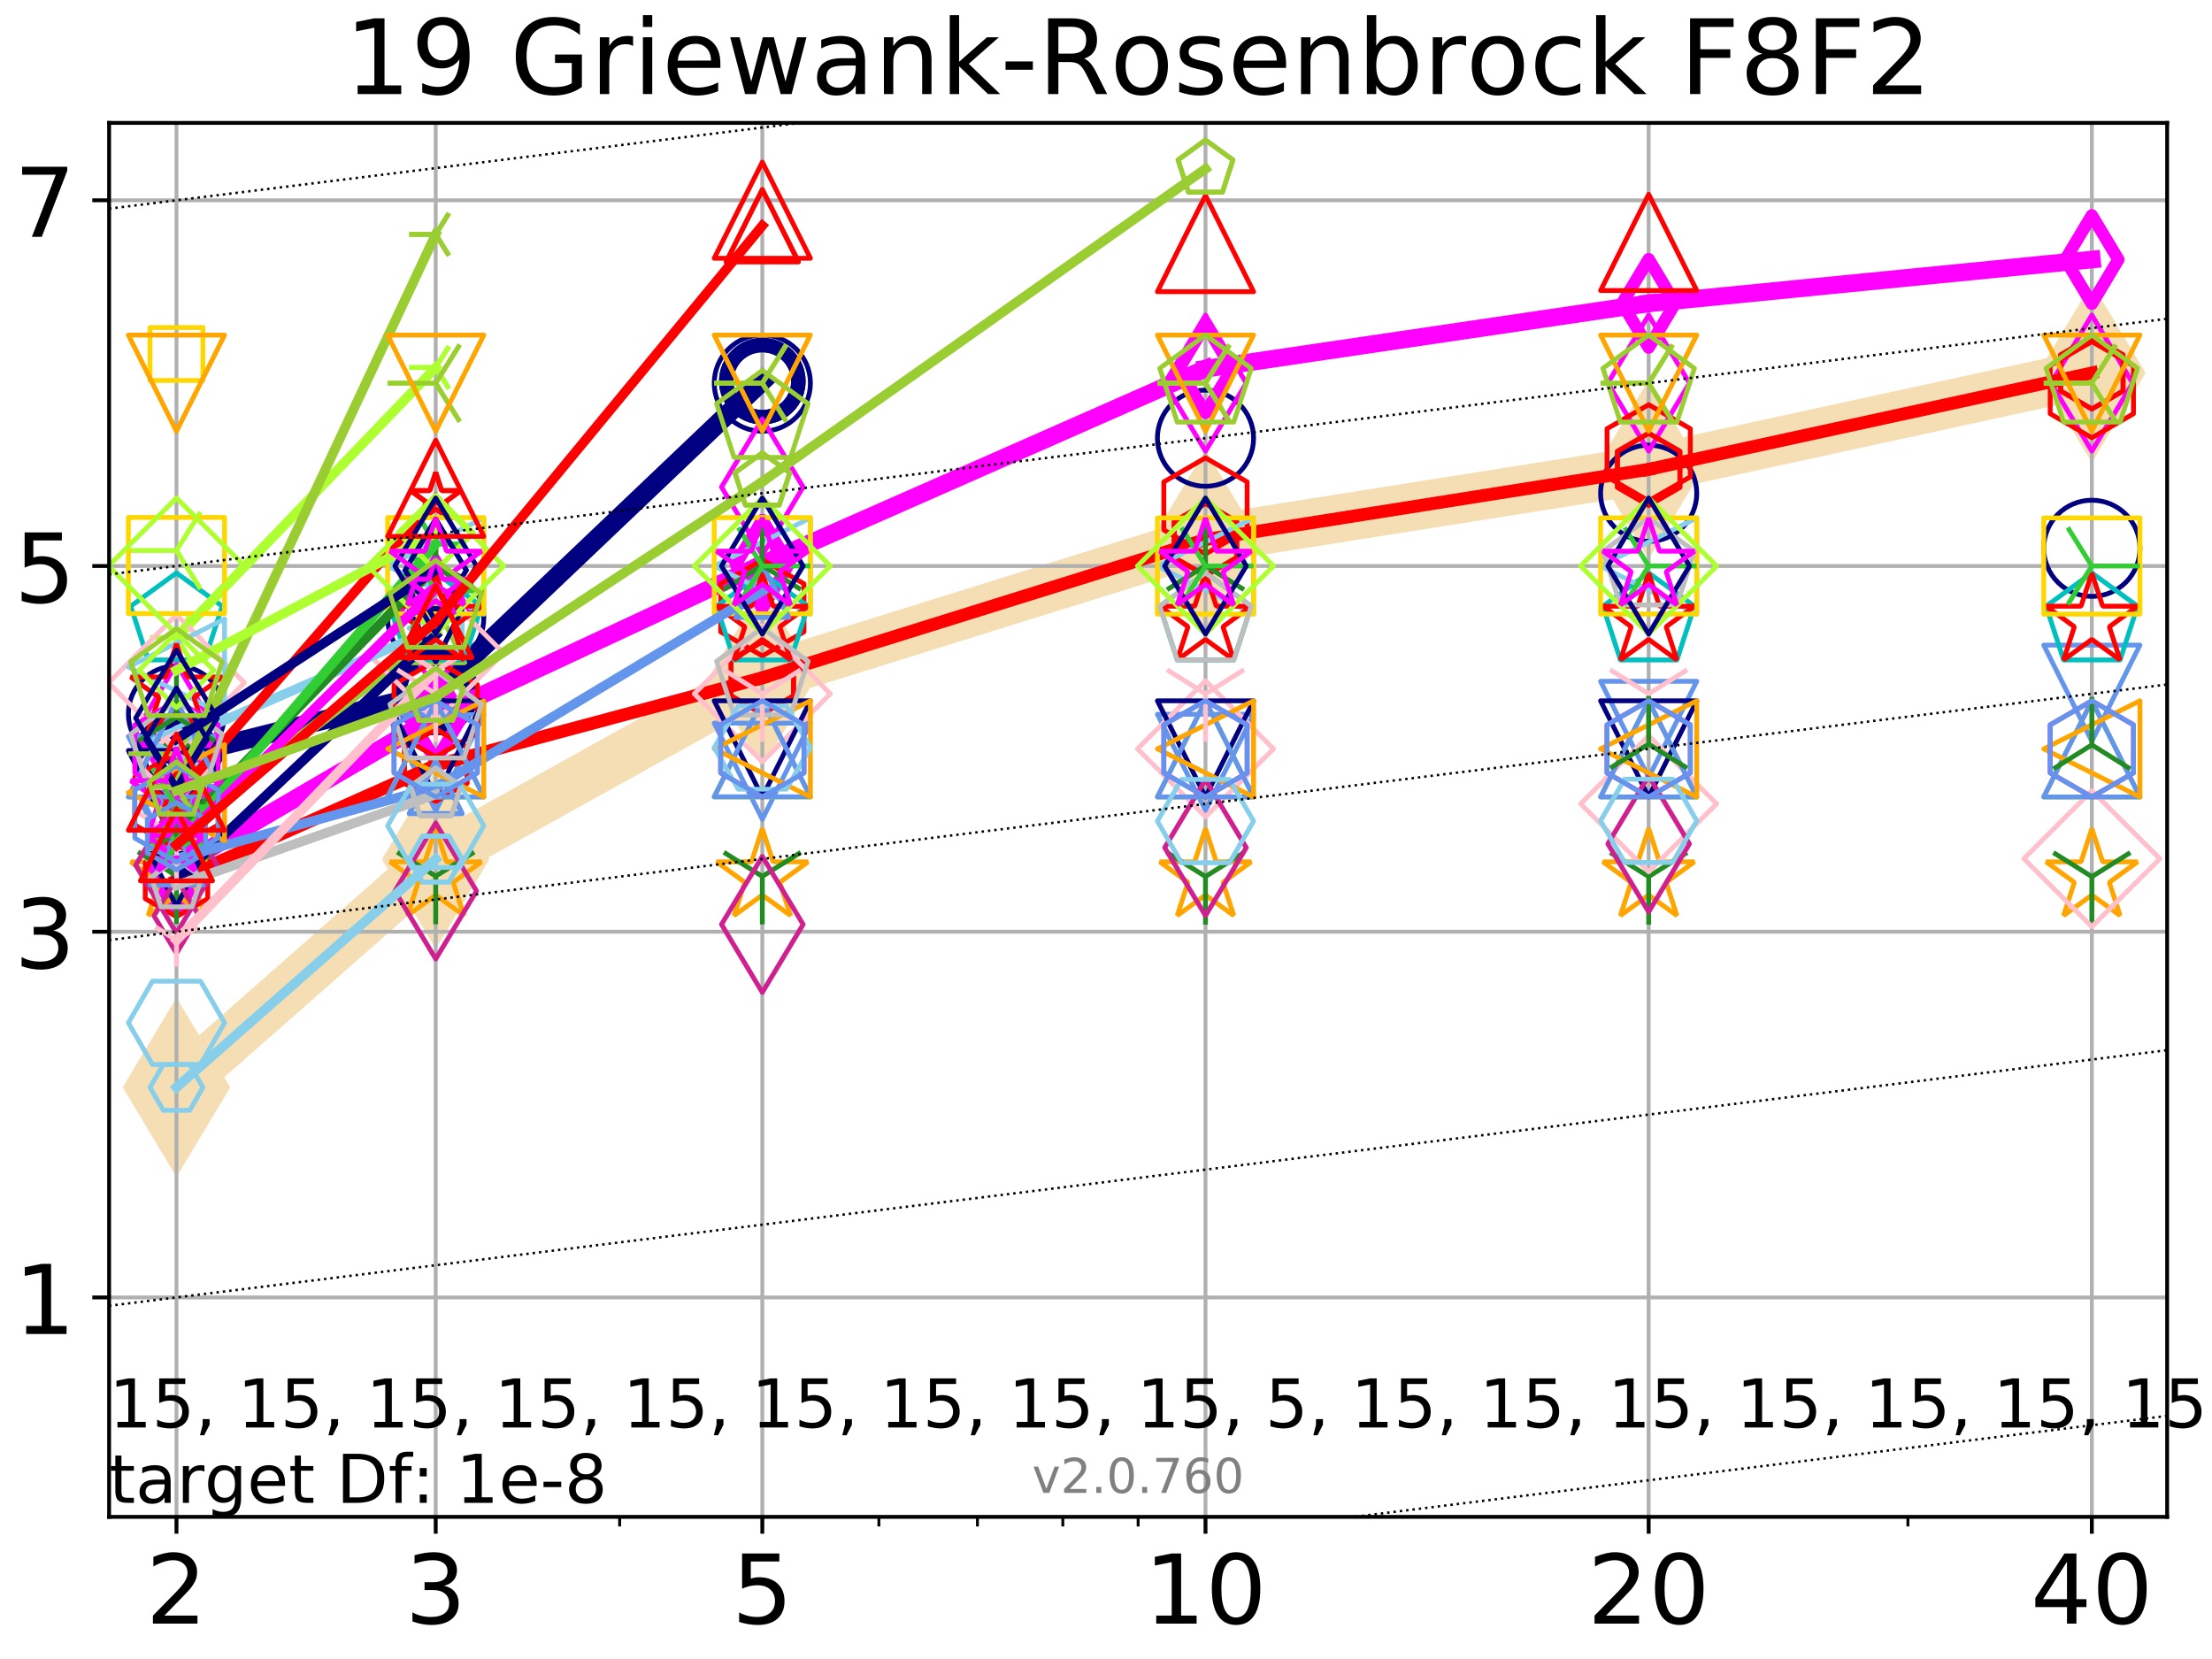 <?xml version="1.0" encoding="utf-8" standalone="no"?>
<!DOCTYPE svg PUBLIC "-//W3C//DTD SVG 1.1//EN"
  "http://www.w3.org/Graphics/SVG/1.1/DTD/svg11.dtd">
<!-- Created with matplotlib (http://matplotlib.org/) -->
<svg height="345pt" version="1.1" viewBox="0 0 460 345" width="460pt" xmlns="http://www.w3.org/2000/svg" xmlns:xlink="http://www.w3.org/1999/xlink">
 <defs>
  <style type="text/css">
*{stroke-linecap:butt;stroke-linejoin:round;}
  </style>
 </defs>
 <g id="figure_1">
  <g id="patch_1">
   <path d="M 0 345.6 
L 460.8 345.6 
L 460.8 0 
L 0 0 
z
" style="fill:#ffffff;"/>
  </g>
  <g id="axes_1">
   <g id="patch_2">
    <path d="M 22.69 315.44 
L 450.672 315.44 
L 450.672 25.56 
L 22.69 25.56 
z
" style="fill:#ffffff;"/>
   </g>
   <g id="line2d_1">
    <path clip-path="url(#pf489c23862)" d="M 36.699 226.11 
L 90.609 178.666 
L 158.529 140.948 
L 250.69 112.2 
L 342.851 97.601 
L 435.012 77.554 
" style="fill:none;stroke:#f5deb3;stroke-linecap:square;stroke-width:10;"/>
    <defs>
     <path d="M -0 17.678 
L 10.607 0 
L 0 -17.678 
L -10.607 -0 
z
" id="mb9dbbab18a" style="stroke:#f5deb3;stroke-linejoin:miter;"/>
    </defs>
    <g clip-path="url(#pf489c23862)">
     <use style="fill:#f5deb3;stroke:#f5deb3;stroke-linejoin:miter;" x="36.699" xlink:href="#mb9dbbab18a" y="226.11"/>
     <use style="fill:#f5deb3;stroke:#f5deb3;stroke-linejoin:miter;" x="90.609" xlink:href="#mb9dbbab18a" y="178.666"/>
     <use style="fill:#f5deb3;stroke:#f5deb3;stroke-linejoin:miter;" x="158.529" xlink:href="#mb9dbbab18a" y="140.948"/>
     <use style="fill:#f5deb3;stroke:#f5deb3;stroke-linejoin:miter;" x="250.69" xlink:href="#mb9dbbab18a" y="112.2"/>
     <use style="fill:#f5deb3;stroke:#f5deb3;stroke-linejoin:miter;" x="342.851" xlink:href="#mb9dbbab18a" y="97.601"/>
     <use style="fill:#f5deb3;stroke:#f5deb3;stroke-linejoin:miter;" x="435.012" xlink:href="#mb9dbbab18a" y="77.554"/>
    </g>
   </g>
   <g id="matplotlib.axis_1">
    <g id="xtick_1">
     <g id="line2d_2">
      <path clip-path="url(#pf489c23862)" d="M 36.699 315.44 
L 36.699 25.56 
" style="fill:none;stroke:#b0b0b0;stroke-linecap:square;stroke-width:0.8;"/>
     </g>
     <g id="line2d_3">
      <defs>
       <path d="M 0 0 
L 0 3.5 
" id="m1a6d4851fa" style="stroke:#000000;stroke-width:0.8;"/>
      </defs>
      <g>
       <use style="stroke:#000000;stroke-width:0.8;" x="36.699" xlink:href="#m1a6d4851fa" y="315.44"/>
      </g>
     </g>
     <g id="text_1">
      <!-- 2 -->
      <defs>
       <path d="M 19.188 8.297 
L 53.609 8.297 
L 53.609 0 
L 7.328 0 
L 7.328 8.297 
Q 12.938 14.109 22.625 23.891 
Q 32.328 33.688 34.812 36.531 
Q 39.547 41.844 41.422 45.531 
Q 43.312 49.219 43.312 52.781 
Q 43.312 58.594 39.234 62.25 
Q 35.156 65.922 28.609 65.922 
Q 23.969 65.922 18.812 64.312 
Q 13.672 62.703 7.812 59.422 
L 7.812 69.391 
Q 13.766 71.781 18.938 73 
Q 24.125 74.219 28.422 74.219 
Q 39.75 74.219 46.484 68.547 
Q 53.219 62.891 53.219 53.422 
Q 53.219 48.922 51.531 44.891 
Q 49.859 40.875 45.406 35.406 
Q 44.188 33.984 37.641 27.219 
Q 31.109 20.453 19.188 8.297 
z
" id="DejaVuSans-32"/>
      </defs>
      <g transform="translate(30.336 337.637)scale(0.2 -0.2)">
       <use xlink:href="#DejaVuSans-32"/>
      </g>
     </g>
    </g>
    <g id="xtick_2">
     <g id="line2d_4">
      <path clip-path="url(#pf489c23862)" d="M 90.609 315.44 
L 90.609 25.56 
" style="fill:none;stroke:#b0b0b0;stroke-linecap:square;stroke-width:0.8;"/>
     </g>
     <g id="line2d_5">
      <g>
       <use style="stroke:#000000;stroke-width:0.8;" x="90.609" xlink:href="#m1a6d4851fa" y="315.44"/>
      </g>
     </g>
     <g id="text_2">
      <!-- 3 -->
      <defs>
       <path d="M 40.578 39.312 
Q 47.656 37.797 51.625 33 
Q 55.609 28.219 55.609 21.188 
Q 55.609 10.406 48.188 4.484 
Q 40.766 -1.422 27.094 -1.422 
Q 22.516 -1.422 17.656 -0.516 
Q 12.797 0.391 7.625 2.203 
L 7.625 11.719 
Q 11.719 9.328 16.594 8.109 
Q 21.484 6.891 26.812 6.891 
Q 36.078 6.891 40.938 10.547 
Q 45.797 14.203 45.797 21.188 
Q 45.797 27.641 41.281 31.266 
Q 36.766 34.906 28.719 34.906 
L 20.219 34.906 
L 20.219 43.016 
L 29.109 43.016 
Q 36.375 43.016 40.234 45.922 
Q 44.094 48.828 44.094 54.297 
Q 44.094 59.906 40.109 62.906 
Q 36.141 65.922 28.719 65.922 
Q 24.656 65.922 20.016 65.031 
Q 15.375 64.156 9.812 62.312 
L 9.812 71.094 
Q 15.438 72.656 20.344 73.438 
Q 25.25 74.219 29.594 74.219 
Q 40.828 74.219 47.359 69.109 
Q 53.906 64.016 53.906 55.328 
Q 53.906 49.266 50.438 45.094 
Q 46.969 40.922 40.578 39.312 
z
" id="DejaVuSans-33"/>
      </defs>
      <g transform="translate(84.247 337.637)scale(0.2 -0.2)">
       <use xlink:href="#DejaVuSans-33"/>
      </g>
     </g>
    </g>
    <g id="xtick_3">
     <g id="line2d_6">
      <path clip-path="url(#pf489c23862)" d="M 158.529 315.44 
L 158.529 25.56 
" style="fill:none;stroke:#b0b0b0;stroke-linecap:square;stroke-width:0.8;"/>
     </g>
     <g id="line2d_7">
      <g>
       <use style="stroke:#000000;stroke-width:0.8;" x="158.529" xlink:href="#m1a6d4851fa" y="315.44"/>
      </g>
     </g>
     <g id="text_3">
      <!-- 5 -->
      <defs>
       <path d="M 10.797 72.906 
L 49.516 72.906 
L 49.516 64.594 
L 19.828 64.594 
L 19.828 46.734 
Q 21.969 47.469 24.109 47.828 
Q 26.266 48.188 28.422 48.188 
Q 40.625 48.188 47.75 41.5 
Q 54.891 34.812 54.891 23.391 
Q 54.891 11.625 47.562 5.094 
Q 40.234 -1.422 26.906 -1.422 
Q 22.312 -1.422 17.547 -0.641 
Q 12.797 0.141 7.719 1.703 
L 7.719 11.625 
Q 12.109 9.234 16.797 8.062 
Q 21.484 6.891 26.703 6.891 
Q 35.156 6.891 40.078 11.328 
Q 45.016 15.766 45.016 23.391 
Q 45.016 31 40.078 35.438 
Q 35.156 39.891 26.703 39.891 
Q 22.75 39.891 18.812 39.016 
Q 14.891 38.141 10.797 36.281 
z
" id="DejaVuSans-35"/>
      </defs>
      <g transform="translate(152.166 337.637)scale(0.2 -0.2)">
       <use xlink:href="#DejaVuSans-35"/>
      </g>
     </g>
    </g>
    <g id="xtick_4">
     <g id="line2d_8">
      <path clip-path="url(#pf489c23862)" d="M 250.69 315.44 
L 250.69 25.56 
" style="fill:none;stroke:#b0b0b0;stroke-linecap:square;stroke-width:0.8;"/>
     </g>
     <g id="line2d_9">
      <g>
       <use style="stroke:#000000;stroke-width:0.8;" x="250.69" xlink:href="#m1a6d4851fa" y="315.44"/>
      </g>
     </g>
     <g id="text_4">
      <!-- 10 -->
      <defs>
       <path d="M 12.406 8.297 
L 28.516 8.297 
L 28.516 63.922 
L 10.984 60.406 
L 10.984 69.391 
L 28.422 72.906 
L 38.281 72.906 
L 38.281 8.297 
L 54.391 8.297 
L 54.391 0 
L 12.406 0 
z
" id="DejaVuSans-31"/>
       <path d="M 31.781 66.406 
Q 24.172 66.406 20.328 58.906 
Q 16.5 51.422 16.5 36.375 
Q 16.5 21.391 20.328 13.891 
Q 24.172 6.391 31.781 6.391 
Q 39.453 6.391 43.281 13.891 
Q 47.125 21.391 47.125 36.375 
Q 47.125 51.422 43.281 58.906 
Q 39.453 66.406 31.781 66.406 
z
M 31.781 74.219 
Q 44.047 74.219 50.516 64.516 
Q 56.984 54.828 56.984 36.375 
Q 56.984 17.969 50.516 8.266 
Q 44.047 -1.422 31.781 -1.422 
Q 19.531 -1.422 13.062 8.266 
Q 6.594 17.969 6.594 36.375 
Q 6.594 54.828 13.062 64.516 
Q 19.531 74.219 31.781 74.219 
z
" id="DejaVuSans-30"/>
      </defs>
      <g transform="translate(237.965 337.637)scale(0.2 -0.2)">
       <use xlink:href="#DejaVuSans-31"/>
       <use x="63.623" xlink:href="#DejaVuSans-30"/>
      </g>
     </g>
    </g>
    <g id="xtick_5">
     <g id="line2d_10">
      <path clip-path="url(#pf489c23862)" d="M 342.851 315.44 
L 342.851 25.56 
" style="fill:none;stroke:#b0b0b0;stroke-linecap:square;stroke-width:0.8;"/>
     </g>
     <g id="line2d_11">
      <g>
       <use style="stroke:#000000;stroke-width:0.8;" x="342.851" xlink:href="#m1a6d4851fa" y="315.44"/>
      </g>
     </g>
     <g id="text_5">
      <!-- 20 -->
      <g transform="translate(330.126 337.637)scale(0.2 -0.2)">
       <use xlink:href="#DejaVuSans-32"/>
       <use x="63.623" xlink:href="#DejaVuSans-30"/>
      </g>
     </g>
    </g>
    <g id="xtick_6">
     <g id="line2d_12">
      <path clip-path="url(#pf489c23862)" d="M 435.012 315.44 
L 435.012 25.56 
" style="fill:none;stroke:#b0b0b0;stroke-linecap:square;stroke-width:0.8;"/>
     </g>
     <g id="line2d_13">
      <g>
       <use style="stroke:#000000;stroke-width:0.8;" x="435.012" xlink:href="#m1a6d4851fa" y="315.44"/>
      </g>
     </g>
     <g id="text_6">
      <!-- 40 -->
      <defs>
       <path d="M 37.797 64.312 
L 12.891 25.391 
L 37.797 25.391 
z
M 35.203 72.906 
L 47.609 72.906 
L 47.609 25.391 
L 58.016 25.391 
L 58.016 17.188 
L 47.609 17.188 
L 47.609 0 
L 37.797 0 
L 37.797 17.188 
L 4.891 17.188 
L 4.891 26.703 
z
" id="DejaVuSans-34"/>
      </defs>
      <g transform="translate(422.287 337.637)scale(0.2 -0.2)">
       <use xlink:href="#DejaVuSans-34"/>
       <use x="63.623" xlink:href="#DejaVuSans-30"/>
      </g>
     </g>
    </g>
    <g id="xtick_7">
     <g id="line2d_14">
      <defs>
       <path d="M 0 0 
L 0 2 
" id="m5eee967238" style="stroke:#000000;stroke-width:0.6;"/>
      </defs>
      <g>
       <use style="stroke:#000000;stroke-width:0.6;" x="36.699" xlink:href="#m5eee967238" y="315.44"/>
      </g>
     </g>
    </g>
    <g id="xtick_8">
     <g id="line2d_15">
      <g>
       <use style="stroke:#000000;stroke-width:0.6;" x="90.609" xlink:href="#m5eee967238" y="315.44"/>
      </g>
     </g>
    </g>
    <g id="xtick_9">
     <g id="line2d_16">
      <g>
       <use style="stroke:#000000;stroke-width:0.6;" x="128.86" xlink:href="#m5eee967238" y="315.44"/>
      </g>
     </g>
    </g>
    <g id="xtick_10">
     <g id="line2d_17">
      <g>
       <use style="stroke:#000000;stroke-width:0.6;" x="158.529" xlink:href="#m5eee967238" y="315.44"/>
      </g>
     </g>
    </g>
    <g id="xtick_11">
     <g id="line2d_18">
      <g>
       <use style="stroke:#000000;stroke-width:0.6;" x="182.77" xlink:href="#m5eee967238" y="315.44"/>
      </g>
     </g>
    </g>
    <g id="xtick_12">
     <g id="line2d_19">
      <g>
       <use style="stroke:#000000;stroke-width:0.6;" x="203.266" xlink:href="#m5eee967238" y="315.44"/>
      </g>
     </g>
    </g>
    <g id="xtick_13">
     <g id="line2d_20">
      <g>
       <use style="stroke:#000000;stroke-width:0.6;" x="221.021" xlink:href="#m5eee967238" y="315.44"/>
      </g>
     </g>
    </g>
    <g id="xtick_14">
     <g id="line2d_21">
      <g>
       <use style="stroke:#000000;stroke-width:0.6;" x="236.681" xlink:href="#m5eee967238" y="315.44"/>
      </g>
     </g>
    </g>
    <g id="xtick_15">
     <g id="line2d_22">
      <g>
       <use style="stroke:#000000;stroke-width:0.6;" x="342.851" xlink:href="#m5eee967238" y="315.44"/>
      </g>
     </g>
    </g>
    <g id="xtick_16">
     <g id="line2d_23">
      <g>
       <use style="stroke:#000000;stroke-width:0.6;" x="396.761" xlink:href="#m5eee967238" y="315.44"/>
      </g>
     </g>
    </g>
    <g id="xtick_17">
     <g id="line2d_24">
      <g>
       <use style="stroke:#000000;stroke-width:0.6;" x="435.012" xlink:href="#m5eee967238" y="315.44"/>
      </g>
     </g>
    </g>
   </g>
   <g id="matplotlib.axis_2">
    <g id="ytick_1">
     <g id="line2d_25">
      <path clip-path="url(#pf489c23862)" d="M 22.69 269.809 
L 450.672 269.809 
" style="fill:none;stroke:#b0b0b0;stroke-linecap:square;stroke-width:0.8;"/>
     </g>
     <g id="line2d_26">
      <defs>
       <path d="M 0 0 
L -3.5 0 
" id="m45f892f625" style="stroke:#000000;stroke-width:0.8;"/>
      </defs>
      <g>
       <use style="stroke:#000000;stroke-width:0.8;" x="22.69" xlink:href="#m45f892f625" y="269.809"/>
      </g>
     </g>
     <g id="text_7">
      <!-- 1 -->
      <g transform="translate(2.965 277.408)scale(0.2 -0.2)">
       <use xlink:href="#DejaVuSans-31"/>
      </g>
     </g>
    </g>
    <g id="ytick_2">
     <g id="line2d_27">
      <path clip-path="url(#pf489c23862)" d="M 22.69 193.758 
L 450.672 193.758 
" style="fill:none;stroke:#b0b0b0;stroke-linecap:square;stroke-width:0.8;"/>
     </g>
     <g id="line2d_28">
      <g>
       <use style="stroke:#000000;stroke-width:0.8;" x="22.69" xlink:href="#m45f892f625" y="193.758"/>
      </g>
     </g>
     <g id="text_8">
      <!-- 3 -->
      <g transform="translate(2.965 201.356)scale(0.2 -0.2)">
       <use xlink:href="#DejaVuSans-33"/>
      </g>
     </g>
    </g>
    <g id="ytick_3">
     <g id="line2d_29">
      <path clip-path="url(#pf489c23862)" d="M 22.69 117.707 
L 450.672 117.707 
" style="fill:none;stroke:#b0b0b0;stroke-linecap:square;stroke-width:0.8;"/>
     </g>
     <g id="line2d_30">
      <g>
       <use style="stroke:#000000;stroke-width:0.8;" x="22.69" xlink:href="#m45f892f625" y="117.707"/>
      </g>
     </g>
     <g id="text_9">
      <!-- 5 -->
      <g transform="translate(2.965 125.305)scale(0.2 -0.2)">
       <use xlink:href="#DejaVuSans-35"/>
      </g>
     </g>
    </g>
    <g id="ytick_4">
     <g id="line2d_31">
      <path clip-path="url(#pf489c23862)" d="M 22.69 41.656 
L 450.672 41.656 
" style="fill:none;stroke:#b0b0b0;stroke-linecap:square;stroke-width:0.8;"/>
     </g>
     <g id="line2d_32">
      <g>
       <use style="stroke:#000000;stroke-width:0.8;" x="22.69" xlink:href="#m45f892f625" y="41.656"/>
      </g>
     </g>
     <g id="text_10">
      <!-- 7 -->
      <defs>
       <path d="M 8.203 72.906 
L 55.078 72.906 
L 55.078 68.703 
L 28.609 0 
L 18.312 0 
L 43.219 64.594 
L 8.203 64.594 
z
" id="DejaVuSans-37"/>
      </defs>
      <g transform="translate(2.965 49.254)scale(0.2 -0.2)">
       <use xlink:href="#DejaVuSans-37"/>
      </g>
     </g>
    </g>
   </g>
   <g id="line2d_33">
    <path clip-path="url(#pf489c23862)" d="M 36.699 157.418 
L 90.609 143.888 
" style="fill:none;stroke:#000080;stroke-linecap:square;stroke-width:4;"/>
    <defs>
     <path d="M 0 7.5 
C 1.989 7.5 3.897 6.71 5.303 5.303 
C 6.71 3.897 7.5 1.989 7.5 0 
C 7.5 -1.989 6.71 -3.897 5.303 -5.303 
C 3.897 -6.71 1.989 -7.5 0 -7.5 
C -1.989 -7.5 -3.897 -6.71 -5.303 -5.303 
C -6.71 -3.897 -7.5 -1.989 -7.5 0 
C -7.5 1.989 -6.71 3.897 -5.303 5.303 
C -3.897 6.71 -1.989 7.5 0 7.5 
z
" id="mbaa08a7d57" style="stroke:#000080;stroke-width:3;"/>
    </defs>
    <g clip-path="url(#pf489c23862)">
     <use style="fill:none;stroke:#000080;stroke-width:3;" x="36.699" xlink:href="#mbaa08a7d57" y="157.418"/>
     <use style="fill:none;stroke:#000080;stroke-width:3;" x="90.609" xlink:href="#mbaa08a7d57" y="143.888"/>
    </g>
   </g>
   <g id="line2d_34">
    <path clip-path="url(#pf489c23862)" d="M 90.609 143.888 
L 158.529 79.262 
" style="fill:none;stroke:#000080;stroke-linecap:square;stroke-width:4;"/>
    <g clip-path="url(#pf489c23862)">
     <use style="fill:none;stroke:#000080;stroke-width:3;" x="90.609" xlink:href="#mbaa08a7d57" y="143.888"/>
     <use style="fill:none;stroke:#000080;stroke-width:3;" x="158.529" xlink:href="#mbaa08a7d57" y="79.262"/>
    </g>
   </g>
   <g id="line2d_35">
    <path clip-path="url(#pf489c23862)" d="M 158.529 79.262 
" style="fill:none;stroke:#000080;stroke-linecap:square;stroke-width:4;"/>
    <g clip-path="url(#pf489c23862)">
     <use style="fill:none;stroke:#000080;stroke-width:3;" x="158.529" xlink:href="#mbaa08a7d57" y="79.262"/>
    </g>
   </g>
   <g id="line2d_36"/>
   <g id="line2d_37">
    <defs>
     <path d="M 0 10 
C 2.652 10 5.196 8.946 7.071 7.071 
C 8.946 5.196 10 2.652 10 0 
C 10 -2.652 8.946 -5.196 7.071 -7.071 
C 5.196 -8.946 2.652 -10 0 -10 
C -2.652 -10 -5.196 -8.946 -7.071 -7.071 
C -8.946 -5.196 -10 -2.652 -10 0 
C -10 2.652 -8.946 5.196 -7.071 7.071 
C -5.196 8.946 -2.652 10 0 10 
z
" id="m940adb73b6" style="stroke:#000080;"/>
    </defs>
    <g clip-path="url(#pf489c23862)">
     <use style="fill:none;stroke:#000080;" x="36.699" xlink:href="#m940adb73b6" y="148.466"/>
     <use style="fill:none;stroke:#000080;" x="90.609" xlink:href="#m940adb73b6" y="128.546"/>
     <use style="fill:none;stroke:#000080;" x="158.529" xlink:href="#m940adb73b6" y="79.681"/>
     <use style="fill:none;stroke:#000080;" x="250.69" xlink:href="#m940adb73b6" y="91.128"/>
     <use style="fill:none;stroke:#000080;" x="342.851" xlink:href="#m940adb73b6" y="102.575"/>
     <use style="fill:none;stroke:#000080;" x="435.012" xlink:href="#m940adb73b6" y="114.022"/>
    </g>
   </g>
   <g id="line2d_38">
    <path clip-path="url(#pf489c23862)" d="M 36.699 180.485 
L 90.609 149.013 
" style="fill:none;stroke:#ff00ff;stroke-linecap:square;stroke-width:3.667;"/>
    <defs>
     <path d="M -0 9.192 
L 5.515 0 
L 0 -9.192 
L -5.515 -0 
z
" id="m5be1d4cbab" style="stroke:#ff00ff;stroke-linejoin:miter;stroke-width:2.5;"/>
    </defs>
    <g clip-path="url(#pf489c23862)">
     <use style="fill:none;stroke:#ff00ff;stroke-linejoin:miter;stroke-width:2.5;" x="36.699" xlink:href="#m5be1d4cbab" y="180.485"/>
     <use style="fill:none;stroke:#ff00ff;stroke-linejoin:miter;stroke-width:2.5;" x="90.609" xlink:href="#m5be1d4cbab" y="149.013"/>
    </g>
   </g>
   <g id="line2d_39">
    <path clip-path="url(#pf489c23862)" d="M 90.609 149.013 
L 158.529 117.327 
" style="fill:none;stroke:#ff00ff;stroke-linecap:square;stroke-width:3.667;"/>
    <g clip-path="url(#pf489c23862)">
     <use style="fill:none;stroke:#ff00ff;stroke-linejoin:miter;stroke-width:2.5;" x="90.609" xlink:href="#m5be1d4cbab" y="149.013"/>
     <use style="fill:none;stroke:#ff00ff;stroke-linejoin:miter;stroke-width:2.5;" x="158.529" xlink:href="#m5be1d4cbab" y="117.327"/>
    </g>
   </g>
   <g id="line2d_40">
    <path clip-path="url(#pf489c23862)" d="M 158.529 117.327 
L 250.69 76.682 
" style="fill:none;stroke:#ff00ff;stroke-linecap:square;stroke-width:3.667;"/>
    <g clip-path="url(#pf489c23862)">
     <use style="fill:none;stroke:#ff00ff;stroke-linejoin:miter;stroke-width:2.5;" x="158.529" xlink:href="#m5be1d4cbab" y="117.327"/>
     <use style="fill:none;stroke:#ff00ff;stroke-linejoin:miter;stroke-width:2.5;" x="250.69" xlink:href="#m5be1d4cbab" y="76.682"/>
    </g>
   </g>
   <g id="line2d_41">
    <path clip-path="url(#pf489c23862)" d="M 250.69 76.682 
L 342.851 63.085 
" style="fill:none;stroke:#ff00ff;stroke-linecap:square;stroke-width:3.667;"/>
    <g clip-path="url(#pf489c23862)">
     <use style="fill:none;stroke:#ff00ff;stroke-linejoin:miter;stroke-width:2.5;" x="250.69" xlink:href="#m5be1d4cbab" y="76.682"/>
     <use style="fill:none;stroke:#ff00ff;stroke-linejoin:miter;stroke-width:2.5;" x="342.851" xlink:href="#m5be1d4cbab" y="63.085"/>
    </g>
   </g>
   <g id="line2d_42">
    <path clip-path="url(#pf489c23862)" d="M 342.851 63.085 
L 435.012 53.976 
" style="fill:none;stroke:#ff00ff;stroke-linecap:square;stroke-width:3.667;"/>
    <g clip-path="url(#pf489c23862)">
     <use style="fill:none;stroke:#ff00ff;stroke-linejoin:miter;stroke-width:2.5;" x="342.851" xlink:href="#m5be1d4cbab" y="63.085"/>
     <use style="fill:none;stroke:#ff00ff;stroke-linejoin:miter;stroke-width:2.5;" x="435.012" xlink:href="#m5be1d4cbab" y="53.976"/>
    </g>
   </g>
   <g id="line2d_43">
    <path clip-path="url(#pf489c23862)" d="M 435.012 53.976 
" style="fill:none;stroke:#ff00ff;stroke-linecap:square;stroke-width:3.667;"/>
    <g clip-path="url(#pf489c23862)">
     <use style="fill:none;stroke:#ff00ff;stroke-linejoin:miter;stroke-width:2.5;" x="435.012" xlink:href="#m5be1d4cbab" y="53.976"/>
    </g>
   </g>
   <g id="line2d_44"/>
   <g id="line2d_45">
    <defs>
     <path d="M -0 14.142 
L 8.485 0 
L -0 -14.142 
L -8.485 -0 
z
" id="m982d21abc7" style="stroke:#ff00ff;stroke-linejoin:miter;"/>
    </defs>
    <g clip-path="url(#pf489c23862)">
     <use style="fill:none;stroke:#ff00ff;stroke-linejoin:miter;" x="36.699" xlink:href="#m982d21abc7" y="152.219"/>
     <use style="fill:none;stroke:#ff00ff;stroke-linejoin:miter;" x="90.609" xlink:href="#m982d21abc7" y="129.42"/>
     <use style="fill:none;stroke:#ff00ff;stroke-linejoin:miter;" x="158.529" xlink:href="#m982d21abc7" y="101.286"/>
     <use style="fill:none;stroke:#ff00ff;stroke-linejoin:miter;" x="250.69" xlink:href="#m982d21abc7" y="79.68"/>
     <use style="fill:none;stroke:#ff00ff;stroke-linejoin:miter;" x="342.851" xlink:href="#m982d21abc7" y="79.677"/>
     <use style="fill:none;stroke:#ff00ff;stroke-linejoin:miter;" x="435.012" xlink:href="#m982d21abc7" y="79.672"/>
    </g>
   </g>
   <g id="line2d_46"/>
   <g id="line2d_47">
    <defs>
     <path d="M 0 -10 
L -2.245 -3.09 
L -9.511 -3.09 
L -3.633 1.18 
L -5.878 8.09 
L -0 3.82 
L 5.878 8.09 
L 3.633 1.18 
L 9.511 -3.09 
L 2.245 -3.09 
z
" id="mac559f3614" style="stroke:#ffa500;stroke-linejoin:bevel;"/>
    </defs>
    <g clip-path="url(#pf489c23862)">
     <use style="fill:none;stroke:#ffa500;stroke-linejoin:bevel;" x="36.699" xlink:href="#mac559f3614" y="182.311"/>
     <use style="fill:none;stroke:#ffa500;stroke-linejoin:bevel;" x="90.609" xlink:href="#mac559f3614" y="182.311"/>
     <use style="fill:none;stroke:#ffa500;stroke-linejoin:bevel;" x="158.529" xlink:href="#mac559f3614" y="182.311"/>
     <use style="fill:none;stroke:#ffa500;stroke-linejoin:bevel;" x="250.69" xlink:href="#mac559f3614" y="182.311"/>
     <use style="fill:none;stroke:#ffa500;stroke-linejoin:bevel;" x="342.851" xlink:href="#mac559f3614" y="182.311"/>
     <use style="fill:none;stroke:#ffa500;stroke-linejoin:bevel;" x="435.012" xlink:href="#mac559f3614" y="182.311"/>
    </g>
   </g>
   <g id="line2d_48">
    <path clip-path="url(#pf489c23862)" d="M 36.699 173.994 
" style="fill:none;stroke:#6495ed;stroke-linecap:square;stroke-width:3;"/>
    <defs>
     <path d="M -0 7 
L 7 -7 
L -7 -7 
z
" id="m93c0b28435" style="stroke:#6495ed;stroke-linejoin:miter;stroke-width:1.5;"/>
    </defs>
    <g clip-path="url(#pf489c23862)">
     <use style="fill:none;stroke:#6495ed;stroke-linejoin:miter;stroke-width:1.5;" x="36.699" xlink:href="#m93c0b28435" y="173.994"/>
    </g>
   </g>
   <g id="line2d_49"/>
   <g id="line2d_50">
    <defs>
     <path d="M -0 10 
L 10 -10 
L -10 -10 
z
" id="m84dc9493ac" style="stroke:#6495ed;stroke-linejoin:miter;"/>
    </defs>
    <g clip-path="url(#pf489c23862)">
     <use style="fill:none;stroke:#6495ed;stroke-linejoin:miter;" x="36.699" xlink:href="#m84dc9493ac" y="163.139"/>
     <use style="fill:none;stroke:#6495ed;stroke-linejoin:miter;" x="90.609" xlink:href="#m84dc9493ac" y="158.622"/>
     <use style="fill:none;stroke:#6495ed;stroke-linejoin:miter;" x="158.529" xlink:href="#m84dc9493ac" y="160.381"/>
     <use style="fill:none;stroke:#6495ed;stroke-linejoin:miter;" x="250.69" xlink:href="#m84dc9493ac" y="158.535"/>
     <use style="fill:none;stroke:#6495ed;stroke-linejoin:miter;" x="342.851" xlink:href="#m84dc9493ac" y="151.683"/>
     <use style="fill:none;stroke:#6495ed;stroke-linejoin:miter;" x="435.012" xlink:href="#m84dc9493ac" y="144.155"/>
    </g>
   </g>
   <g id="line2d_51">
    <path clip-path="url(#pf489c23862)" d="M 36.699 183.139 
L 90.609 159.135 
" style="fill:none;stroke:#ff0000;stroke-linecap:square;stroke-width:2.667;"/>
    <defs>
     <path d="M 0 -7.5 
L -6.495 -3.75 
L -6.495 3.75 
L -0 7.5 
L 6.495 3.75 
L 6.495 -3.75 
z
" id="m692099b78f" style="stroke:#ff0000;stroke-linejoin:miter;"/>
    </defs>
    <g clip-path="url(#pf489c23862)">
     <use style="fill:none;stroke:#ff0000;stroke-linejoin:miter;" x="36.699" xlink:href="#m692099b78f" y="183.139"/>
     <use style="fill:none;stroke:#ff0000;stroke-linejoin:miter;" x="90.609" xlink:href="#m692099b78f" y="159.135"/>
    </g>
   </g>
   <g id="line2d_52">
    <path clip-path="url(#pf489c23862)" d="M 90.609 159.135 
L 158.529 140.948 
" style="fill:none;stroke:#ff0000;stroke-linecap:square;stroke-width:2.667;"/>
    <g clip-path="url(#pf489c23862)">
     <use style="fill:none;stroke:#ff0000;stroke-linejoin:miter;" x="90.609" xlink:href="#m692099b78f" y="159.135"/>
     <use style="fill:none;stroke:#ff0000;stroke-linejoin:miter;" x="158.529" xlink:href="#m692099b78f" y="140.948"/>
    </g>
   </g>
   <g id="line2d_53">
    <path clip-path="url(#pf489c23862)" d="M 158.529 140.948 
L 250.69 112.2 
" style="fill:none;stroke:#ff0000;stroke-linecap:square;stroke-width:2.667;"/>
    <g clip-path="url(#pf489c23862)">
     <use style="fill:none;stroke:#ff0000;stroke-linejoin:miter;" x="158.529" xlink:href="#m692099b78f" y="140.948"/>
     <use style="fill:none;stroke:#ff0000;stroke-linejoin:miter;" x="250.69" xlink:href="#m692099b78f" y="112.2"/>
    </g>
   </g>
   <g id="line2d_54">
    <path clip-path="url(#pf489c23862)" d="M 250.69 112.2 
L 342.851 97.601 
" style="fill:none;stroke:#ff0000;stroke-linecap:square;stroke-width:2.667;"/>
    <g clip-path="url(#pf489c23862)">
     <use style="fill:none;stroke:#ff0000;stroke-linejoin:miter;" x="250.69" xlink:href="#m692099b78f" y="112.2"/>
     <use style="fill:none;stroke:#ff0000;stroke-linejoin:miter;" x="342.851" xlink:href="#m692099b78f" y="97.601"/>
    </g>
   </g>
   <g id="line2d_55">
    <path clip-path="url(#pf489c23862)" d="M 342.851 97.601 
L 435.012 77.554 
" style="fill:none;stroke:#ff0000;stroke-linecap:square;stroke-width:2.667;"/>
    <g clip-path="url(#pf489c23862)">
     <use style="fill:none;stroke:#ff0000;stroke-linejoin:miter;" x="342.851" xlink:href="#m692099b78f" y="97.601"/>
     <use style="fill:none;stroke:#ff0000;stroke-linejoin:miter;" x="435.012" xlink:href="#m692099b78f" y="77.554"/>
    </g>
   </g>
   <g id="line2d_56">
    <path clip-path="url(#pf489c23862)" d="M 435.012 77.554 
" style="fill:none;stroke:#ff0000;stroke-linecap:square;stroke-width:2.667;"/>
    <g clip-path="url(#pf489c23862)">
     <use style="fill:none;stroke:#ff0000;stroke-linejoin:miter;" x="435.012" xlink:href="#m692099b78f" y="77.554"/>
    </g>
   </g>
   <g id="line2d_57"/>
   <g id="line2d_58">
    <defs>
     <path d="M 0 -10 
L -8.66 -5 
L -8.66 5 
L -0 10 
L 8.66 5 
L 8.66 -5 
z
" id="mbcd4d0a8a5" style="stroke:#ff0000;stroke-linejoin:miter;"/>
    </defs>
    <g clip-path="url(#pf489c23862)">
     <use style="fill:none;stroke:#ff0000;stroke-linejoin:miter;" x="36.699" xlink:href="#mbcd4d0a8a5" y="166.559"/>
     <use style="fill:none;stroke:#ff0000;stroke-linejoin:miter;" x="90.609" xlink:href="#mbcd4d0a8a5" y="147.378"/>
     <use style="fill:none;stroke:#ff0000;stroke-linejoin:miter;" x="158.529" xlink:href="#mbcd4d0a8a5" y="126.404"/>
     <use style="fill:none;stroke:#ff0000;stroke-linejoin:miter;" x="250.69" xlink:href="#mbcd4d0a8a5" y="105.211"/>
     <use style="fill:none;stroke:#ff0000;stroke-linejoin:miter;" x="342.851" xlink:href="#mbcd4d0a8a5" y="94.158"/>
     <use style="fill:none;stroke:#ff0000;stroke-linejoin:miter;" x="435.012" xlink:href="#mbcd4d0a8a5" y="81.036"/>
    </g>
   </g>
   <g id="line2d_59">
    <path clip-path="url(#pf489c23862)" d="M 36.699 172.786 
L 90.609 131.777 
" style="fill:none;stroke:#9acd32;stroke-linecap:square;stroke-width:2.333;"/>
    <defs>
     <path d="M 0 -6 
L -6 6 
L 6 6 
z
" id="mbcd5e46aaa" style="stroke:#9acd32;stroke-linejoin:miter;"/>
    </defs>
    <g clip-path="url(#pf489c23862)">
     <use style="fill:none;stroke:#9acd32;stroke-linejoin:miter;" x="36.699" xlink:href="#mbcd5e46aaa" y="172.786"/>
     <use style="fill:none;stroke:#9acd32;stroke-linejoin:miter;" x="90.609" xlink:href="#mbcd5e46aaa" y="131.777"/>
    </g>
   </g>
   <g id="line2d_60">
    <path clip-path="url(#pf489c23862)" d="M 90.609 131.777 
" style="fill:none;stroke:#9acd32;stroke-linecap:square;stroke-width:2.333;"/>
    <g clip-path="url(#pf489c23862)">
     <use style="fill:none;stroke:#9acd32;stroke-linejoin:miter;" x="90.609" xlink:href="#mbcd5e46aaa" y="131.777"/>
    </g>
   </g>
   <g id="line2d_61"/>
   <g id="line2d_62">
    <defs>
     <path d="M 0 -10 
L -10 10 
L 10 10 
z
" id="mc8670cb859" style="stroke:#9acd32;stroke-linejoin:miter;"/>
    </defs>
    <g clip-path="url(#pf489c23862)">
     <use style="fill:none;stroke:#9acd32;stroke-linejoin:miter;" x="36.699" xlink:href="#mc8670cb859" y="155.732"/>
     <use style="fill:none;stroke:#9acd32;stroke-linejoin:miter;" x="90.609" xlink:href="#mc8670cb859" y="155.732"/>
     <use style="fill:none;stroke:#9acd32;stroke-linejoin:miter;" x="158.529" xlink:href="#mc8670cb859" y="155.732"/>
     <use style="fill:none;stroke:#9acd32;stroke-linejoin:miter;" x="250.69" xlink:href="#mc8670cb859" y="155.732"/>
     <use style="fill:none;stroke:#9acd32;stroke-linejoin:miter;" x="342.851" xlink:href="#mc8670cb859" y="155.732"/>
     <use style="fill:none;stroke:#9acd32;stroke-linejoin:miter;" x="435.012" xlink:href="#mc8670cb859" y="155.732"/>
    </g>
   </g>
   <g id="line2d_63"/>
   <g id="line2d_64">
    <defs>
     <path d="M 0 -10 
L -9.511 -3.09 
L -5.878 8.09 
L 5.878 8.09 
L 9.511 -3.09 
z
" id="m8dd63b41f8" style="stroke:#00bfbf;stroke-linejoin:miter;"/>
    </defs>
    <g clip-path="url(#pf489c23862)">
     <use style="fill:none;stroke:#00bfbf;stroke-linejoin:miter;" x="36.699" xlink:href="#m8dd63b41f8" y="129.15"/>
     <use style="fill:none;stroke:#00bfbf;stroke-linejoin:miter;" x="90.609" xlink:href="#m8dd63b41f8" y="129.151"/>
     <use style="fill:none;stroke:#00bfbf;stroke-linejoin:miter;" x="158.529" xlink:href="#m8dd63b41f8" y="129.153"/>
     <use style="fill:none;stroke:#00bfbf;stroke-linejoin:miter;" x="250.69" xlink:href="#m8dd63b41f8" y="129.152"/>
     <use style="fill:none;stroke:#00bfbf;stroke-linejoin:miter;" x="342.851" xlink:href="#m8dd63b41f8" y="129.151"/>
     <use style="fill:none;stroke:#00bfbf;stroke-linejoin:miter;" x="435.012" xlink:href="#m8dd63b41f8" y="129.15"/>
    </g>
   </g>
   <g id="line2d_65">
    <path clip-path="url(#pf489c23862)" d="M 36.699 132.573 
L 90.609 76.426 
" style="fill:none;stroke:#adff2f;stroke-linecap:square;stroke-width:2;"/>
    <defs>
     <path d="M 0 0 
L -5.5 -0 
M 0 0 
L 2.75 4.4 
M 0 0 
L 2.75 -4.4 
" id="m3adabc6f2c" style="stroke:#adff2f;"/>
    </defs>
    <g clip-path="url(#pf489c23862)">
     <use style="fill:none;stroke:#adff2f;" x="36.699" xlink:href="#m3adabc6f2c" y="132.573"/>
     <use style="fill:none;stroke:#adff2f;" x="90.609" xlink:href="#m3adabc6f2c" y="76.426"/>
    </g>
   </g>
   <g id="line2d_66">
    <path clip-path="url(#pf489c23862)" d="M 90.609 76.426 
" style="fill:none;stroke:#adff2f;stroke-linecap:square;stroke-width:2;"/>
    <g clip-path="url(#pf489c23862)">
     <use style="fill:none;stroke:#adff2f;" x="90.609" xlink:href="#m3adabc6f2c" y="76.426"/>
    </g>
   </g>
   <g id="line2d_67"/>
   <g id="line2d_68">
    <defs>
     <path d="M 0 0 
L -10 -0 
M 0 0 
L 5 8 
M 0 0 
L 5 -8 
" id="m6918bece55" style="stroke:#adff2f;"/>
    </defs>
    <g clip-path="url(#pf489c23862)">
     <use style="fill:none;stroke:#adff2f;" x="36.699" xlink:href="#m6918bece55" y="114.487"/>
     <use style="fill:none;stroke:#adff2f;" x="90.609" xlink:href="#m6918bece55" y="79.681"/>
     <use style="fill:none;stroke:#adff2f;" x="158.529" xlink:href="#m6918bece55" y="79.681"/>
     <use style="fill:none;stroke:#adff2f;" x="250.69" xlink:href="#m6918bece55" y="79.681"/>
     <use style="fill:none;stroke:#adff2f;" x="342.851" xlink:href="#m6918bece55" y="79.681"/>
     <use style="fill:none;stroke:#adff2f;" x="435.012" xlink:href="#m6918bece55" y="79.681"/>
    </g>
   </g>
   <g id="line2d_69">
    <path clip-path="url(#pf489c23862)" d="M 36.699 156.359 
" style="fill:none;stroke:#228b22;stroke-linecap:square;stroke-width:2;"/>
    <defs>
     <path d="M 0 0 
L 0 5.5 
M 0 0 
L 4.4 -2.75 
M 0 0 
L -4.4 -2.75 
" id="m784c3b2a15" style="stroke:#228b22;"/>
    </defs>
    <g clip-path="url(#pf489c23862)">
     <use style="fill:none;stroke:#228b22;" x="36.699" xlink:href="#m784c3b2a15" y="156.359"/>
    </g>
   </g>
   <g id="line2d_70"/>
   <g id="line2d_71">
    <defs>
     <path d="M 0 0 
L 0 10 
M 0 0 
L 8 -5 
M 0 0 
L -8 -5 
" id="m514fde66a5" style="stroke:#228b22;"/>
    </defs>
    <g clip-path="url(#pf489c23862)">
     <use style="fill:none;stroke:#228b22;" x="36.699" xlink:href="#m514fde66a5" y="182.147"/>
     <use style="fill:none;stroke:#228b22;" x="90.609" xlink:href="#m514fde66a5" y="182.201"/>
     <use style="fill:none;stroke:#228b22;" x="158.529" xlink:href="#m514fde66a5" y="182.245"/>
     <use style="fill:none;stroke:#228b22;" x="250.69" xlink:href="#m514fde66a5" y="182.278"/>
     <use style="fill:none;stroke:#228b22;" x="342.851" xlink:href="#m514fde66a5" y="182.295"/>
     <use style="fill:none;stroke:#228b22;" x="435.012" xlink:href="#m514fde66a5" y="182.303"/>
    </g>
   </g>
   <g id="line2d_72">
    <path clip-path="url(#pf489c23862)" d="M 36.699 159.095 
" style="fill:none;stroke:#ffc0cb;stroke-linecap:square;stroke-width:2;"/>
    <defs>
     <path d="M -0 7.778 
L 7.778 0 
L 0 -7.778 
L -7.778 -0 
z
" id="m50e8a0c59b" style="stroke:#ffc0cb;stroke-linejoin:miter;"/>
    </defs>
    <g clip-path="url(#pf489c23862)">
     <use style="fill:none;stroke:#ffc0cb;stroke-linejoin:miter;" x="36.699" xlink:href="#m50e8a0c59b" y="159.095"/>
    </g>
   </g>
   <g id="line2d_73"/>
   <g id="line2d_74">
    <defs>
     <path d="M -0 14.142 
L 14.142 0 
L 0 -14.142 
L -14.142 -0 
z
" id="m95e6758b8a" style="stroke:#ffc0cb;stroke-linejoin:miter;"/>
    </defs>
    <g clip-path="url(#pf489c23862)">
     <use style="fill:none;stroke:#ffc0cb;stroke-linejoin:miter;" x="36.699" xlink:href="#m95e6758b8a" y="141.998"/>
     <use style="fill:none;stroke:#ffc0cb;stroke-linejoin:miter;" x="90.609" xlink:href="#m95e6758b8a" y="135.839"/>
     <use style="fill:none;stroke:#ffc0cb;stroke-linejoin:miter;" x="158.529" xlink:href="#m95e6758b8a" y="144.276"/>
     <use style="fill:none;stroke:#ffc0cb;stroke-linejoin:miter;" x="250.69" xlink:href="#m95e6758b8a" y="155.727"/>
     <use style="fill:none;stroke:#ffc0cb;stroke-linejoin:miter;" x="342.851" xlink:href="#m95e6758b8a" y="167.153"/>
     <use style="fill:none;stroke:#ffc0cb;stroke-linejoin:miter;" x="435.012" xlink:href="#m95e6758b8a" y="178.57"/>
    </g>
   </g>
   <g id="line2d_75">
    <path clip-path="url(#pf489c23862)" d="M 36.699 154.122 
L 90.609 130.643 
" style="fill:none;stroke:#87ceeb;stroke-linecap:square;stroke-width:2;"/>
    <defs>
     <path d="M -5.5 -0 
L 5.5 5.5 
L 5.5 -5.5 
z
" id="m042642fff6" style="stroke:#87ceeb;stroke-linejoin:miter;"/>
    </defs>
    <g clip-path="url(#pf489c23862)">
     <use style="fill:none;stroke:#87ceeb;stroke-linejoin:miter;" x="36.699" xlink:href="#m042642fff6" y="154.122"/>
     <use style="fill:none;stroke:#87ceeb;stroke-linejoin:miter;" x="90.609" xlink:href="#m042642fff6" y="130.643"/>
    </g>
   </g>
   <g id="line2d_76">
    <path clip-path="url(#pf489c23862)" d="M 90.609 130.643 
" style="fill:none;stroke:#87ceeb;stroke-linecap:square;stroke-width:2;"/>
    <g clip-path="url(#pf489c23862)">
     <use style="fill:none;stroke:#87ceeb;stroke-linejoin:miter;" x="90.609" xlink:href="#m042642fff6" y="130.643"/>
    </g>
   </g>
   <g id="line2d_77"/>
   <g id="line2d_78">
    <defs>
     <path d="M -10 -0 
L 10 10 
L 10 -10 
z
" id="m2563f5a2cc" style="stroke:#87ceeb;stroke-linejoin:miter;"/>
    </defs>
    <g clip-path="url(#pf489c23862)">
     <use style="fill:none;stroke:#87ceeb;stroke-linejoin:miter;" x="36.699" xlink:href="#m2563f5a2cc" y="138.716"/>
     <use style="fill:none;stroke:#87ceeb;stroke-linejoin:miter;" x="90.609" xlink:href="#m2563f5a2cc" y="117.707"/>
     <use style="fill:none;stroke:#87ceeb;stroke-linejoin:miter;" x="158.529" xlink:href="#m2563f5a2cc" y="117.707"/>
     <use style="fill:none;stroke:#87ceeb;stroke-linejoin:miter;" x="250.69" xlink:href="#m2563f5a2cc" y="117.707"/>
     <use style="fill:none;stroke:#87ceeb;stroke-linejoin:miter;" x="342.851" xlink:href="#m2563f5a2cc" y="117.707"/>
    </g>
   </g>
   <g id="line2d_79">
    <path clip-path="url(#pf489c23862)" d="M 36.699 183.004 
L 90.609 132.101 
" style="fill:none;stroke:#000080;stroke-linecap:square;stroke-width:2;"/>
    <defs>
     <path d="M -0 5.5 
L 5.5 -5.5 
L -5.5 -5.5 
z
" id="mb71aaef1ed" style="stroke:#000080;stroke-linejoin:miter;"/>
    </defs>
    <g clip-path="url(#pf489c23862)">
     <use style="fill:none;stroke:#000080;stroke-linejoin:miter;" x="36.699" xlink:href="#mb71aaef1ed" y="183.004"/>
     <use style="fill:none;stroke:#000080;stroke-linejoin:miter;" x="90.609" xlink:href="#mb71aaef1ed" y="132.101"/>
    </g>
   </g>
   <g id="line2d_80">
    <path clip-path="url(#pf489c23862)" d="M 90.609 132.101 
" style="fill:none;stroke:#000080;stroke-linecap:square;stroke-width:2;"/>
    <g clip-path="url(#pf489c23862)">
     <use style="fill:none;stroke:#000080;stroke-linejoin:miter;" x="90.609" xlink:href="#mb71aaef1ed" y="132.101"/>
    </g>
   </g>
   <g id="line2d_81"/>
   <g id="line2d_82">
    <defs>
     <path d="M -0 10 
L 10 -10 
L -10 -10 
z
" id="m0d2be35a4d" style="stroke:#000080;stroke-linejoin:miter;"/>
    </defs>
    <g clip-path="url(#pf489c23862)">
     <use style="fill:none;stroke:#000080;stroke-linejoin:miter;" x="36.699" xlink:href="#m0d2be35a4d" y="166.071"/>
     <use style="fill:none;stroke:#000080;stroke-linejoin:miter;" x="90.609" xlink:href="#m0d2be35a4d" y="155.732"/>
     <use style="fill:none;stroke:#000080;stroke-linejoin:miter;" x="158.529" xlink:href="#m0d2be35a4d" y="155.732"/>
     <use style="fill:none;stroke:#000080;stroke-linejoin:miter;" x="250.69" xlink:href="#m0d2be35a4d" y="155.732"/>
     <use style="fill:none;stroke:#000080;stroke-linejoin:miter;" x="342.851" xlink:href="#m0d2be35a4d" y="155.732"/>
    </g>
   </g>
   <g id="line2d_83">
    <path clip-path="url(#pf489c23862)" d="M 36.699 165.628 
L 90.609 103.721 
" style="fill:none;stroke:#ff0000;stroke-linecap:square;stroke-width:2;"/>
    <defs>
     <path d="M 0 -5.5 
L -1.235 -1.7 
L -5.231 -1.7 
L -1.998 0.649 
L -3.233 4.45 
L -0 2.101 
L 3.233 4.45 
L 1.998 0.649 
L 5.231 -1.7 
L 1.235 -1.7 
z
" id="m6c0d2c9ede" style="stroke:#ff0000;stroke-linejoin:bevel;"/>
    </defs>
    <g clip-path="url(#pf489c23862)">
     <use style="fill:none;stroke:#ff0000;stroke-linejoin:bevel;" x="36.699" xlink:href="#m6c0d2c9ede" y="165.628"/>
     <use style="fill:none;stroke:#ff0000;stroke-linejoin:bevel;" x="90.609" xlink:href="#m6c0d2c9ede" y="103.721"/>
    </g>
   </g>
   <g id="line2d_84">
    <path clip-path="url(#pf489c23862)" d="M 90.609 103.721 
" style="fill:none;stroke:#ff0000;stroke-linecap:square;stroke-width:2;"/>
    <g clip-path="url(#pf489c23862)">
     <use style="fill:none;stroke:#ff0000;stroke-linejoin:bevel;" x="90.609" xlink:href="#m6c0d2c9ede" y="103.721"/>
    </g>
   </g>
   <g id="line2d_85"/>
   <g id="line2d_86">
    <defs>
     <path d="M 0 -10 
L -2.245 -3.09 
L -9.511 -3.09 
L -3.633 1.18 
L -5.878 8.09 
L -0 3.82 
L 5.878 8.09 
L 3.633 1.18 
L 9.511 -3.09 
L 2.245 -3.09 
z
" id="m2ff6b7f9f9" style="stroke:#ff0000;stroke-linejoin:bevel;"/>
    </defs>
    <g clip-path="url(#pf489c23862)">
     <use style="fill:none;stroke:#ff0000;stroke-linejoin:bevel;" x="36.699" xlink:href="#m2ff6b7f9f9" y="143.871"/>
     <use style="fill:none;stroke:#ff0000;stroke-linejoin:bevel;" x="90.609" xlink:href="#m2ff6b7f9f9" y="129.154"/>
     <use style="fill:none;stroke:#ff0000;stroke-linejoin:bevel;" x="158.529" xlink:href="#m2ff6b7f9f9" y="129.154"/>
     <use style="fill:none;stroke:#ff0000;stroke-linejoin:bevel;" x="250.69" xlink:href="#m2ff6b7f9f9" y="129.154"/>
     <use style="fill:none;stroke:#ff0000;stroke-linejoin:bevel;" x="342.851" xlink:href="#m2ff6b7f9f9" y="129.154"/>
     <use style="fill:none;stroke:#ff0000;stroke-linejoin:bevel;" x="435.012" xlink:href="#m2ff6b7f9f9" y="129.154"/>
    </g>
   </g>
   <g id="line2d_87">
    <path clip-path="url(#pf489c23862)" d="M 36.699 73.618 
" style="fill:none;stroke:#ffd700;stroke-linecap:square;stroke-width:2;"/>
    <defs>
     <path d="M -5.5 5.5 
L 5.5 5.5 
L 5.5 -5.5 
L -5.5 -5.5 
z
" id="m33854becf3" style="stroke:#ffd700;stroke-linejoin:miter;"/>
    </defs>
    <g clip-path="url(#pf489c23862)">
     <use style="fill:none;stroke:#ffd700;stroke-linejoin:miter;" x="36.699" xlink:href="#m33854becf3" y="73.618"/>
    </g>
   </g>
   <g id="line2d_88"/>
   <g id="line2d_89">
    <defs>
     <path d="M -10 10 
L 10 10 
L 10 -10 
L -10 -10 
z
" id="m0c5a004587" style="stroke:#ffd700;stroke-linejoin:miter;"/>
    </defs>
    <g clip-path="url(#pf489c23862)">
     <use style="fill:none;stroke:#ffd700;stroke-linejoin:miter;" x="36.699" xlink:href="#m0c5a004587" y="117.605"/>
     <use style="fill:none;stroke:#ffd700;stroke-linejoin:miter;" x="90.609" xlink:href="#m0c5a004587" y="117.642"/>
     <use style="fill:none;stroke:#ffd700;stroke-linejoin:miter;" x="158.529" xlink:href="#m0c5a004587" y="117.637"/>
     <use style="fill:none;stroke:#ffd700;stroke-linejoin:miter;" x="250.69" xlink:href="#m0c5a004587" y="117.707"/>
     <use style="fill:none;stroke:#ffd700;stroke-linejoin:miter;" x="342.851" xlink:href="#m0c5a004587" y="117.695"/>
     <use style="fill:none;stroke:#ffd700;stroke-linejoin:miter;" x="435.012" xlink:href="#m0c5a004587" y="117.707"/>
    </g>
   </g>
   <g id="line2d_90">
    <path clip-path="url(#pf489c23862)" d="M 36.699 190.469 
" style="fill:none;stroke:#d02090;stroke-linecap:square;stroke-width:2;"/>
    <defs>
     <path d="M -0 7.778 
L 4.667 0 
L -0 -7.778 
L -4.667 -0 
z
" id="m8dd0e8e17a" style="stroke:#d02090;stroke-linejoin:miter;"/>
    </defs>
    <g clip-path="url(#pf489c23862)">
     <use style="fill:none;stroke:#d02090;stroke-linejoin:miter;" x="36.699" xlink:href="#m8dd0e8e17a" y="190.469"/>
    </g>
   </g>
   <g id="line2d_91"/>
   <g id="line2d_92">
    <defs>
     <path d="M -0 14.142 
L 8.485 0 
L -0 -14.142 
L -8.485 -0 
z
" id="maba15247e6" style="stroke:#d02090;stroke-linejoin:miter;"/>
    </defs>
    <g clip-path="url(#pf489c23862)">
     <use style="fill:none;stroke:#d02090;stroke-linejoin:miter;" x="36.699" xlink:href="#maba15247e6" y="179.914"/>
     <use style="fill:none;stroke:#d02090;stroke-linejoin:miter;" x="90.609" xlink:href="#maba15247e6" y="185.289"/>
     <use style="fill:none;stroke:#d02090;stroke-linejoin:miter;" x="158.529" xlink:href="#maba15247e6" y="192.238"/>
     <use style="fill:none;stroke:#d02090;stroke-linejoin:miter;" x="250.69" xlink:href="#maba15247e6" y="176.269"/>
     <use style="fill:none;stroke:#d02090;stroke-linejoin:miter;" x="342.851" xlink:href="#maba15247e6" y="175.488"/>
    </g>
   </g>
   <g id="line2d_93">
    <path clip-path="url(#pf489c23862)" d="M 36.699 178.557 
L 90.609 163.689 
" style="fill:none;stroke:#6495ed;stroke-linecap:square;stroke-width:2;"/>
    <defs>
     <path d="M 0 -5.5 
L -5.5 5.5 
L 5.5 5.5 
z
" id="m956816cd64" style="stroke:#6495ed;stroke-linejoin:miter;"/>
    </defs>
    <g clip-path="url(#pf489c23862)">
     <use style="fill:none;stroke:#6495ed;stroke-linejoin:miter;" x="36.699" xlink:href="#m956816cd64" y="178.557"/>
     <use style="fill:none;stroke:#6495ed;stroke-linejoin:miter;" x="90.609" xlink:href="#m956816cd64" y="163.689"/>
    </g>
   </g>
   <g id="line2d_94">
    <path clip-path="url(#pf489c23862)" d="M 90.609 163.689 
L 158.529 122.877 
" style="fill:none;stroke:#6495ed;stroke-linecap:square;stroke-width:2;"/>
    <g clip-path="url(#pf489c23862)">
     <use style="fill:none;stroke:#6495ed;stroke-linejoin:miter;" x="90.609" xlink:href="#m956816cd64" y="163.689"/>
     <use style="fill:none;stroke:#6495ed;stroke-linejoin:miter;" x="158.529" xlink:href="#m956816cd64" y="122.877"/>
    </g>
   </g>
   <g id="line2d_95">
    <path clip-path="url(#pf489c23862)" d="M 158.529 122.877 
" style="fill:none;stroke:#6495ed;stroke-linecap:square;stroke-width:2;"/>
    <g clip-path="url(#pf489c23862)">
     <use style="fill:none;stroke:#6495ed;stroke-linejoin:miter;" x="158.529" xlink:href="#m956816cd64" y="122.877"/>
    </g>
   </g>
   <g id="line2d_96"/>
   <g id="line2d_97">
    <defs>
     <path d="M 0 -10 
L -10 10 
L 10 10 
z
" id="m707871d0ed" style="stroke:#6495ed;stroke-linejoin:miter;"/>
    </defs>
    <g clip-path="url(#pf489c23862)">
     <use style="fill:none;stroke:#6495ed;stroke-linejoin:miter;" x="36.699" xlink:href="#m707871d0ed" y="155.719"/>
     <use style="fill:none;stroke:#6495ed;stroke-linejoin:miter;" x="90.609" xlink:href="#m707871d0ed" y="155.719"/>
     <use style="fill:none;stroke:#6495ed;stroke-linejoin:miter;" x="158.529" xlink:href="#m707871d0ed" y="155.692"/>
     <use style="fill:none;stroke:#6495ed;stroke-linejoin:miter;" x="250.69" xlink:href="#m707871d0ed" y="155.723"/>
     <use style="fill:none;stroke:#6495ed;stroke-linejoin:miter;" x="342.851" xlink:href="#m707871d0ed" y="155.725"/>
     <use style="fill:none;stroke:#6495ed;stroke-linejoin:miter;" x="435.012" xlink:href="#m707871d0ed" y="155.731"/>
    </g>
   </g>
   <g id="line2d_98"/>
   <g id="line2d_99">
    <defs>
     <path d="M -10 -0 
L 10 10 
L 10 -10 
z
" id="ma27b287fdb" style="stroke:#ffa500;stroke-linejoin:miter;"/>
    </defs>
    <g clip-path="url(#pf489c23862)">
     <use style="fill:none;stroke:#ffa500;stroke-linejoin:miter;" x="36.699" xlink:href="#ma27b287fdb" y="164.827"/>
     <use style="fill:none;stroke:#ffa500;stroke-linejoin:miter;" x="90.609" xlink:href="#ma27b287fdb" y="155.732"/>
     <use style="fill:none;stroke:#ffa500;stroke-linejoin:miter;" x="158.529" xlink:href="#ma27b287fdb" y="155.732"/>
     <use style="fill:none;stroke:#ffa500;stroke-linejoin:miter;" x="250.69" xlink:href="#ma27b287fdb" y="155.732"/>
     <use style="fill:none;stroke:#ffa500;stroke-linejoin:miter;" x="342.851" xlink:href="#ma27b287fdb" y="155.732"/>
     <use style="fill:none;stroke:#ffa500;stroke-linejoin:miter;" x="435.012" xlink:href="#ma27b287fdb" y="155.732"/>
    </g>
   </g>
   <g id="line2d_100"/>
   <g id="line2d_101">
    <defs>
     <path d="M 0 -10 
L -8.66 -5 
L -8.66 5 
L -0 10 
L 8.66 5 
L 8.66 -5 
z
" id="m2638b7e2bd" style="stroke:#ff00ff;stroke-linejoin:miter;"/>
    </defs>
    <g clip-path="url(#pf489c23862)">
     <use style="fill:none;stroke:#ff00ff;stroke-linejoin:miter;" x="36.699" xlink:href="#m2638b7e2bd" y="155.732"/>
     <use style="fill:none;stroke:#ff00ff;stroke-linejoin:miter;" x="90.609" xlink:href="#m2638b7e2bd" y="155.732"/>
     <use style="fill:none;stroke:#ff00ff;stroke-linejoin:miter;" x="158.529" xlink:href="#m2638b7e2bd" y="155.732"/>
     <use style="fill:none;stroke:#ff00ff;stroke-linejoin:miter;" x="250.69" xlink:href="#m2638b7e2bd" y="155.732"/>
     <use style="fill:none;stroke:#ff00ff;stroke-linejoin:miter;" x="342.851" xlink:href="#m2638b7e2bd" y="155.732"/>
     <use style="fill:none;stroke:#ff00ff;stroke-linejoin:miter;" x="435.012" xlink:href="#m2638b7e2bd" y="155.732"/>
    </g>
   </g>
   <g id="line2d_102">
    <path clip-path="url(#pf489c23862)" d="M 36.699 184.134 
L 90.609 165.209 
" style="fill:none;stroke:#bebebe;stroke-linecap:square;stroke-width:2;"/>
    <defs>
     <path d="M 0 -5.5 
L -5.231 -1.7 
L -3.233 4.45 
L 3.233 4.45 
L 5.231 -1.7 
z
" id="m872c717b33" style="stroke:#bebebe;stroke-linejoin:miter;"/>
    </defs>
    <g clip-path="url(#pf489c23862)">
     <use style="fill:none;stroke:#bebebe;stroke-linejoin:miter;" x="36.699" xlink:href="#m872c717b33" y="184.134"/>
     <use style="fill:none;stroke:#bebebe;stroke-linejoin:miter;" x="90.609" xlink:href="#m872c717b33" y="165.209"/>
    </g>
   </g>
   <g id="line2d_103">
    <path clip-path="url(#pf489c23862)" d="M 90.609 165.209 
" style="fill:none;stroke:#bebebe;stroke-linecap:square;stroke-width:2;"/>
    <g clip-path="url(#pf489c23862)">
     <use style="fill:none;stroke:#bebebe;stroke-linejoin:miter;" x="90.609" xlink:href="#m872c717b33" y="165.209"/>
    </g>
   </g>
   <g id="line2d_104"/>
   <g id="line2d_105">
    <defs>
     <path d="M 0 -10 
L -9.511 -3.09 
L -5.878 8.09 
L 5.878 8.09 
L 9.511 -3.09 
z
" id="mf6abdadd30" style="stroke:#bebebe;stroke-linejoin:miter;"/>
    </defs>
    <g clip-path="url(#pf489c23862)">
     <use style="fill:none;stroke:#bebebe;stroke-linejoin:miter;" x="36.699" xlink:href="#mf6abdadd30" y="155.732"/>
     <use style="fill:none;stroke:#bebebe;stroke-linejoin:miter;" x="90.609" xlink:href="#mf6abdadd30" y="149.541"/>
     <use style="fill:none;stroke:#bebebe;stroke-linejoin:miter;" x="158.529" xlink:href="#mf6abdadd30" y="140.601"/>
     <use style="fill:none;stroke:#bebebe;stroke-linejoin:miter;" x="250.69" xlink:href="#mf6abdadd30" y="129.154"/>
     <use style="fill:none;stroke:#bebebe;stroke-linejoin:miter;" x="342.851" xlink:href="#mf6abdadd30" y="117.707"/>
    </g>
   </g>
   <g id="line2d_106">
    <path clip-path="url(#pf489c23862)" d="M 36.699 226.133 
L 90.609 178.666 
" style="fill:none;stroke:#87ceeb;stroke-linecap:square;stroke-width:2;"/>
    <defs>
     <path d="M -2.75 -4.763 
L -5.5 -0 
L -2.75 4.763 
L 2.75 4.763 
L 5.5 0 
L 2.75 -4.763 
z
" id="m85f4354ea9" style="stroke:#87ceeb;stroke-linejoin:miter;"/>
    </defs>
    <g clip-path="url(#pf489c23862)">
     <use style="fill:none;stroke:#87ceeb;stroke-linejoin:miter;" x="36.699" xlink:href="#m85f4354ea9" y="226.133"/>
     <use style="fill:none;stroke:#87ceeb;stroke-linejoin:miter;" x="90.609" xlink:href="#m85f4354ea9" y="178.666"/>
    </g>
   </g>
   <g id="line2d_107">
    <path clip-path="url(#pf489c23862)" d="M 90.609 178.666 
" style="fill:none;stroke:#87ceeb;stroke-linecap:square;stroke-width:2;"/>
    <g clip-path="url(#pf489c23862)">
     <use style="fill:none;stroke:#87ceeb;stroke-linejoin:miter;" x="90.609" xlink:href="#m85f4354ea9" y="178.666"/>
    </g>
   </g>
   <g id="line2d_108"/>
   <g id="line2d_109">
    <defs>
     <path d="M -5 -8.66 
L -10 -0 
L -5 8.66 
L 5 8.66 
L 10 0 
L 5 -8.66 
z
" id="m93d68c53be" style="stroke:#87ceeb;stroke-linejoin:miter;"/>
    </defs>
    <g clip-path="url(#pf489c23862)">
     <use style="fill:none;stroke:#87ceeb;stroke-linejoin:miter;" x="36.699" xlink:href="#m93d68c53be" y="212.705"/>
     <use style="fill:none;stroke:#87ceeb;stroke-linejoin:miter;" x="90.609" xlink:href="#m93d68c53be" y="171.727"/>
     <use style="fill:none;stroke:#87ceeb;stroke-linejoin:miter;" x="158.529" xlink:href="#m93d68c53be" y="155.462"/>
     <use style="fill:none;stroke:#87ceeb;stroke-linejoin:miter;" x="250.69" xlink:href="#m93d68c53be" y="170.754"/>
     <use style="fill:none;stroke:#87ceeb;stroke-linejoin:miter;" x="342.851" xlink:href="#m93d68c53be" y="170.688"/>
    </g>
   </g>
   <g id="line2d_110">
    <path clip-path="url(#pf489c23862)" d="M 36.699 195.519 
L 90.609 139.493 
" style="fill:none;stroke:#ffc0cb;stroke-linecap:square;stroke-width:2;"/>
    <defs>
     <path d="M 0 0 
L 0 5.5 
M 0 0 
L 4.4 -2.75 
M 0 0 
L -4.4 -2.75 
" id="me7c22412d8" style="stroke:#ffc0cb;"/>
    </defs>
    <g clip-path="url(#pf489c23862)">
     <use style="fill:none;stroke:#ffc0cb;" x="36.699" xlink:href="#me7c22412d8" y="195.519"/>
     <use style="fill:none;stroke:#ffc0cb;" x="90.609" xlink:href="#me7c22412d8" y="139.493"/>
    </g>
   </g>
   <g id="line2d_111">
    <path clip-path="url(#pf489c23862)" d="M 90.609 139.493 
" style="fill:none;stroke:#ffc0cb;stroke-linecap:square;stroke-width:2;"/>
    <g clip-path="url(#pf489c23862)">
     <use style="fill:none;stroke:#ffc0cb;" x="90.609" xlink:href="#me7c22412d8" y="139.493"/>
    </g>
   </g>
   <g id="line2d_112"/>
   <g id="line2d_113">
    <defs>
     <path d="M 0 0 
L 0 10 
M 0 0 
L 8 -5 
M 0 0 
L -8 -5 
" id="m501faaa4b9" style="stroke:#ffc0cb;"/>
    </defs>
    <g clip-path="url(#pf489c23862)">
     <use style="fill:none;stroke:#ffc0cb;" x="36.699" xlink:href="#m501faaa4b9" y="173.986"/>
     <use style="fill:none;stroke:#ffc0cb;" x="90.609" xlink:href="#m501faaa4b9" y="144.281"/>
     <use style="fill:none;stroke:#ffc0cb;" x="158.529" xlink:href="#m501faaa4b9" y="144.282"/>
     <use style="fill:none;stroke:#ffc0cb;" x="250.69" xlink:href="#m501faaa4b9" y="144.283"/>
     <use style="fill:none;stroke:#ffc0cb;" x="342.851" xlink:href="#m501faaa4b9" y="144.286"/>
    </g>
   </g>
   <g id="line2d_114">
    <path clip-path="url(#pf489c23862)" d="M 36.699 173.19 
L 90.609 117.849 
" style="fill:none;stroke:#228b22;stroke-linecap:square;stroke-width:2;"/>
    <defs>
     <path d="M 0 0 
L 0 -5.5 
M 0 0 
L -4.4 2.75 
M 0 0 
L 4.4 2.75 
" id="m24c9488f25" style="stroke:#228b22;"/>
    </defs>
    <g clip-path="url(#pf489c23862)">
     <use style="fill:none;stroke:#228b22;" x="36.699" xlink:href="#m24c9488f25" y="173.19"/>
     <use style="fill:none;stroke:#228b22;" x="90.609" xlink:href="#m24c9488f25" y="117.849"/>
    </g>
   </g>
   <g id="line2d_115">
    <path clip-path="url(#pf489c23862)" d="M 90.609 117.849 
" style="fill:none;stroke:#228b22;stroke-linecap:square;stroke-width:2;"/>
    <g clip-path="url(#pf489c23862)">
     <use style="fill:none;stroke:#228b22;" x="90.609" xlink:href="#m24c9488f25" y="117.849"/>
    </g>
   </g>
   <g id="line2d_116"/>
   <g id="line2d_117">
    <defs>
     <path d="M 0 0 
L 0 -10 
M 0 0 
L -8 5 
M 0 0 
L 8 5 
" id="m32d33381e4" style="stroke:#228b22;"/>
    </defs>
    <g clip-path="url(#pf489c23862)">
     <use style="fill:none;stroke:#228b22;" x="36.699" xlink:href="#m32d33381e4" y="149.126"/>
     <use style="fill:none;stroke:#228b22;" x="90.609" xlink:href="#m32d33381e4" y="117.694"/>
     <use style="fill:none;stroke:#228b22;" x="158.529" xlink:href="#m32d33381e4" y="117.588"/>
     <use style="fill:none;stroke:#228b22;" x="250.69" xlink:href="#m32d33381e4" y="117.626"/>
     <use style="fill:none;stroke:#228b22;" x="342.851" xlink:href="#m32d33381e4" y="154.735"/>
     <use style="fill:none;stroke:#228b22;" x="435.012" xlink:href="#m32d33381e4" y="154.903"/>
    </g>
   </g>
   <g id="line2d_118">
    <path clip-path="url(#pf489c23862)" d="M 36.699 175.58 
L 90.609 113.123 
" style="fill:none;stroke:#32cd32;stroke-linecap:square;stroke-width:2;"/>
    <defs>
     <path d="M 0 0 
L 5.5 0 
M 0 0 
L -2.75 -4.4 
M 0 0 
L -2.75 4.4 
" id="mdfa41ecb0b" style="stroke:#32cd32;"/>
    </defs>
    <g clip-path="url(#pf489c23862)">
     <use style="fill:none;stroke:#32cd32;" x="36.699" xlink:href="#mdfa41ecb0b" y="175.58"/>
     <use style="fill:none;stroke:#32cd32;" x="90.609" xlink:href="#mdfa41ecb0b" y="113.123"/>
    </g>
   </g>
   <g id="line2d_119">
    <path clip-path="url(#pf489c23862)" d="M 90.609 113.123 
" style="fill:none;stroke:#32cd32;stroke-linecap:square;stroke-width:2;"/>
    <g clip-path="url(#pf489c23862)">
     <use style="fill:none;stroke:#32cd32;" x="90.609" xlink:href="#mdfa41ecb0b" y="113.123"/>
    </g>
   </g>
   <g id="line2d_120"/>
   <g id="line2d_121">
    <defs>
     <path d="M 0 0 
L 10 0 
M 0 0 
L -5 -8 
M 0 0 
L -5 8 
" id="m2d02e9e8de" style="stroke:#32cd32;"/>
    </defs>
    <g clip-path="url(#pf489c23862)">
     <use style="fill:none;stroke:#32cd32;" x="36.699" xlink:href="#m2d02e9e8de" y="167.78"/>
     <use style="fill:none;stroke:#32cd32;" x="90.609" xlink:href="#m2d02e9e8de" y="122.906"/>
     <use style="fill:none;stroke:#32cd32;" x="158.529" xlink:href="#m2d02e9e8de" y="117.707"/>
     <use style="fill:none;stroke:#32cd32;" x="250.69" xlink:href="#m2d02e9e8de" y="117.707"/>
     <use style="fill:none;stroke:#32cd32;" x="342.851" xlink:href="#m2d02e9e8de" y="117.707"/>
     <use style="fill:none;stroke:#32cd32;" x="435.012" xlink:href="#m2d02e9e8de" y="117.707"/>
    </g>
   </g>
   <g id="line2d_122">
    <path clip-path="url(#pf489c23862)" d="M 36.699 163.592 
L 90.609 48.746 
" style="fill:none;stroke:#9acd32;stroke-linecap:square;stroke-width:2;"/>
    <defs>
     <path d="M 0 0 
L -5.5 -0 
M 0 0 
L 2.75 4.4 
M 0 0 
L 2.75 -4.4 
" id="m8f86b66f59" style="stroke:#9acd32;"/>
    </defs>
    <g clip-path="url(#pf489c23862)">
     <use style="fill:none;stroke:#9acd32;" x="36.699" xlink:href="#m8f86b66f59" y="163.592"/>
     <use style="fill:none;stroke:#9acd32;" x="90.609" xlink:href="#m8f86b66f59" y="48.746"/>
    </g>
   </g>
   <g id="line2d_123">
    <path clip-path="url(#pf489c23862)" d="M 90.609 48.746 
" style="fill:none;stroke:#9acd32;stroke-linecap:square;stroke-width:2;"/>
    <g clip-path="url(#pf489c23862)">
     <use style="fill:none;stroke:#9acd32;" x="90.609" xlink:href="#m8f86b66f59" y="48.746"/>
    </g>
   </g>
   <g id="line2d_124"/>
   <g id="line2d_125">
    <defs>
     <path d="M 0 0 
L -10 -0 
M 0 0 
L 5 8 
M 0 0 
L 5 -8 
" id="m60234b277e" style="stroke:#9acd32;"/>
    </defs>
    <g clip-path="url(#pf489c23862)">
     <use style="fill:none;stroke:#9acd32;" x="36.699" xlink:href="#m60234b277e" y="156.745"/>
     <use style="fill:none;stroke:#9acd32;" x="90.609" xlink:href="#m60234b277e" y="79.681"/>
     <use style="fill:none;stroke:#9acd32;" x="158.529" xlink:href="#m60234b277e" y="79.681"/>
     <use style="fill:none;stroke:#9acd32;" x="250.69" xlink:href="#m60234b277e" y="79.681"/>
     <use style="fill:none;stroke:#9acd32;" x="342.851" xlink:href="#m60234b277e" y="79.681"/>
     <use style="fill:none;stroke:#9acd32;" x="435.012" xlink:href="#m60234b277e" y="79.681"/>
    </g>
   </g>
   <g id="line2d_126">
    <path clip-path="url(#pf489c23862)" d="M 36.699 139.393 
L 90.609 110.822 
" style="fill:none;stroke:#adff2f;stroke-linecap:square;stroke-width:2;"/>
    <defs>
     <path d="M -0 7.778 
L 7.778 0 
L 0 -7.778 
L -7.778 -0 
z
" id="ma52517efaf" style="stroke:#adff2f;stroke-linejoin:miter;"/>
    </defs>
    <g clip-path="url(#pf489c23862)">
     <use style="fill:none;stroke:#adff2f;stroke-linejoin:miter;" x="36.699" xlink:href="#ma52517efaf" y="139.393"/>
     <use style="fill:none;stroke:#adff2f;stroke-linejoin:miter;" x="90.609" xlink:href="#ma52517efaf" y="110.822"/>
    </g>
   </g>
   <g id="line2d_127">
    <path clip-path="url(#pf489c23862)" d="M 90.609 110.822 
" style="fill:none;stroke:#adff2f;stroke-linecap:square;stroke-width:2;"/>
    <g clip-path="url(#pf489c23862)">
     <use style="fill:none;stroke:#adff2f;stroke-linejoin:miter;" x="90.609" xlink:href="#ma52517efaf" y="110.822"/>
    </g>
   </g>
   <g id="line2d_128"/>
   <g id="line2d_129">
    <defs>
     <path d="M -0 14.142 
L 14.142 0 
L 0 -14.142 
L -14.142 -0 
z
" id="ma5965d8e22" style="stroke:#adff2f;stroke-linejoin:miter;"/>
    </defs>
    <g clip-path="url(#pf489c23862)">
     <use style="fill:none;stroke:#adff2f;stroke-linejoin:miter;" x="36.699" xlink:href="#ma5965d8e22" y="117.707"/>
     <use style="fill:none;stroke:#adff2f;stroke-linejoin:miter;" x="90.609" xlink:href="#ma5965d8e22" y="117.707"/>
     <use style="fill:none;stroke:#adff2f;stroke-linejoin:miter;" x="158.529" xlink:href="#ma5965d8e22" y="117.707"/>
     <use style="fill:none;stroke:#adff2f;stroke-linejoin:miter;" x="250.69" xlink:href="#ma5965d8e22" y="117.707"/>
     <use style="fill:none;stroke:#adff2f;stroke-linejoin:miter;" x="342.851" xlink:href="#ma5965d8e22" y="117.707"/>
    </g>
   </g>
   <g id="line2d_130">
    <path clip-path="url(#pf489c23862)" d="M 36.699 153.683 
L 90.609 118.573 
" style="fill:none;stroke:#000080;stroke-linecap:square;stroke-width:2;"/>
    <defs>
     <path d="M -0 10.607 
L 6.364 0 
L 0 -10.607 
L -6.364 -0 
z
" id="m7606fb4b86" style="stroke:#000080;stroke-linejoin:miter;"/>
    </defs>
    <g clip-path="url(#pf489c23862)">
     <use style="fill:none;stroke:#000080;stroke-linejoin:miter;" x="36.699" xlink:href="#m7606fb4b86" y="153.683"/>
     <use style="fill:none;stroke:#000080;stroke-linejoin:miter;" x="90.609" xlink:href="#m7606fb4b86" y="118.573"/>
    </g>
   </g>
   <g id="line2d_131">
    <path clip-path="url(#pf489c23862)" d="M 90.609 118.573 
" style="fill:none;stroke:#000080;stroke-linecap:square;stroke-width:2;"/>
    <g clip-path="url(#pf489c23862)">
     <use style="fill:none;stroke:#000080;stroke-linejoin:miter;" x="90.609" xlink:href="#m7606fb4b86" y="118.573"/>
    </g>
   </g>
   <g id="line2d_132"/>
   <g id="line2d_133">
    <defs>
     <path d="M -0 14.142 
L 8.485 0 
L -0 -14.142 
L -8.485 -0 
z
" id="m08ba9b7c1c" style="stroke:#000080;stroke-linejoin:miter;"/>
    </defs>
    <g clip-path="url(#pf489c23862)">
     <use style="fill:none;stroke:#000080;stroke-linejoin:miter;" x="36.699" xlink:href="#m08ba9b7c1c" y="149.33"/>
     <use style="fill:none;stroke:#000080;stroke-linejoin:miter;" x="90.609" xlink:href="#m08ba9b7c1c" y="117.707"/>
     <use style="fill:none;stroke:#000080;stroke-linejoin:miter;" x="158.529" xlink:href="#m08ba9b7c1c" y="117.707"/>
     <use style="fill:none;stroke:#000080;stroke-linejoin:miter;" x="250.69" xlink:href="#m08ba9b7c1c" y="117.707"/>
     <use style="fill:none;stroke:#000080;stroke-linejoin:miter;" x="342.851" xlink:href="#m08ba9b7c1c" y="117.707"/>
    </g>
   </g>
   <g id="line2d_134">
    <path clip-path="url(#pf489c23862)" d="M 36.699 175.795 
L 90.609 122.442 
" style="fill:none;stroke:#ff00ff;stroke-linecap:square;stroke-width:2;"/>
    <defs>
     <path d="M 0 -6.5 
L -1.459 -2.009 
L -6.182 -2.009 
L -2.361 0.767 
L -3.821 5.259 
L -0 2.483 
L 3.821 5.259 
L 2.361 0.767 
L 6.182 -2.009 
L 1.459 -2.009 
z
" id="m45ad7bb402" style="stroke:#ff00ff;stroke-linejoin:bevel;"/>
    </defs>
    <g clip-path="url(#pf489c23862)">
     <use style="fill:none;stroke:#ff00ff;stroke-linejoin:bevel;" x="36.699" xlink:href="#m45ad7bb402" y="175.795"/>
     <use style="fill:none;stroke:#ff00ff;stroke-linejoin:bevel;" x="90.609" xlink:href="#m45ad7bb402" y="122.442"/>
    </g>
   </g>
   <g id="line2d_135">
    <path clip-path="url(#pf489c23862)" d="M 90.609 122.442 
" style="fill:none;stroke:#ff00ff;stroke-linecap:square;stroke-width:2;"/>
    <g clip-path="url(#pf489c23862)">
     <use style="fill:none;stroke:#ff00ff;stroke-linejoin:bevel;" x="90.609" xlink:href="#m45ad7bb402" y="122.442"/>
    </g>
   </g>
   <g id="line2d_136"/>
   <g id="line2d_137">
    <defs>
     <path d="M 0 -10 
L -2.245 -3.09 
L -9.511 -3.09 
L -3.633 1.18 
L -5.878 8.09 
L -0 3.82 
L 5.878 8.09 
L 3.633 1.18 
L 9.511 -3.09 
L 2.245 -3.09 
z
" id="mfdd1ca17ab" style="stroke:#ff00ff;stroke-linejoin:bevel;"/>
    </defs>
    <g clip-path="url(#pf489c23862)">
     <use style="fill:none;stroke:#ff00ff;stroke-linejoin:bevel;" x="36.699" xlink:href="#mfdd1ca17ab" y="165.45"/>
     <use style="fill:none;stroke:#ff00ff;stroke-linejoin:bevel;" x="90.609" xlink:href="#mfdd1ca17ab" y="117.707"/>
     <use style="fill:none;stroke:#ff00ff;stroke-linejoin:bevel;" x="158.529" xlink:href="#mfdd1ca17ab" y="117.707"/>
     <use style="fill:none;stroke:#ff00ff;stroke-linejoin:bevel;" x="250.69" xlink:href="#mfdd1ca17ab" y="117.707"/>
     <use style="fill:none;stroke:#ff00ff;stroke-linejoin:bevel;" x="342.851" xlink:href="#mfdd1ca17ab" y="117.707"/>
    </g>
   </g>
   <g id="line2d_138"/>
   <g id="line2d_139">
    <defs>
     <path d="M -0 10 
L 10 -10 
L -10 -10 
z
" id="md8276fd4a0" style="stroke:#ffa500;stroke-linejoin:miter;"/>
    </defs>
    <g clip-path="url(#pf489c23862)">
     <use style="fill:none;stroke:#ffa500;stroke-linejoin:miter;" x="36.699" xlink:href="#md8276fd4a0" y="79.681"/>
     <use style="fill:none;stroke:#ffa500;stroke-linejoin:miter;" x="90.609" xlink:href="#md8276fd4a0" y="79.681"/>
     <use style="fill:none;stroke:#ffa500;stroke-linejoin:miter;" x="158.529" xlink:href="#md8276fd4a0" y="79.681"/>
     <use style="fill:none;stroke:#ffa500;stroke-linejoin:miter;" x="250.69" xlink:href="#md8276fd4a0" y="79.681"/>
     <use style="fill:none;stroke:#ffa500;stroke-linejoin:miter;" x="342.851" xlink:href="#md8276fd4a0" y="79.681"/>
     <use style="fill:none;stroke:#ffa500;stroke-linejoin:miter;" x="435.012" xlink:href="#md8276fd4a0" y="79.681"/>
    </g>
   </g>
   <g id="line2d_140">
    <path clip-path="url(#pf489c23862)" d="M 36.699 173.868 
" style="fill:none;stroke:#6495ed;stroke-linecap:square;stroke-width:2;"/>
    <defs>
     <path d="M 0 -7 
L -6.062 -3.5 
L -6.062 3.5 
L -0 7 
L 6.062 3.5 
L 6.062 -3.5 
z
" id="m7b72681a53" style="stroke:#6495ed;stroke-linejoin:miter;"/>
    </defs>
    <g clip-path="url(#pf489c23862)">
     <use style="fill:none;stroke:#6495ed;stroke-linejoin:miter;" x="36.699" xlink:href="#m7b72681a53" y="173.868"/>
    </g>
   </g>
   <g id="line2d_141"/>
   <g id="line2d_142">
    <defs>
     <path d="M 0 -10 
L -8.66 -5 
L -8.66 5 
L -0 10 
L 8.66 5 
L 8.66 -5 
z
" id="mbff1be195f" style="stroke:#6495ed;stroke-linejoin:miter;"/>
    </defs>
    <g clip-path="url(#pf489c23862)">
     <use style="fill:none;stroke:#6495ed;stroke-linejoin:miter;" x="36.699" xlink:href="#mbff1be195f" y="169.29"/>
     <use style="fill:none;stroke:#6495ed;stroke-linejoin:miter;" x="90.609" xlink:href="#mbff1be195f" y="155.731"/>
     <use style="fill:none;stroke:#6495ed;stroke-linejoin:miter;" x="158.529" xlink:href="#mbff1be195f" y="155.731"/>
     <use style="fill:none;stroke:#6495ed;stroke-linejoin:miter;" x="250.69" xlink:href="#mbff1be195f" y="155.732"/>
     <use style="fill:none;stroke:#6495ed;stroke-linejoin:miter;" x="342.851" xlink:href="#mbff1be195f" y="155.732"/>
     <use style="fill:none;stroke:#6495ed;stroke-linejoin:miter;" x="435.012" xlink:href="#mbff1be195f" y="155.732"/>
    </g>
   </g>
   <g id="line2d_143">
    <path clip-path="url(#pf489c23862)" d="M 36.699 175.675 
L 90.609 129.232 
" style="fill:none;stroke:#ff0000;stroke-linecap:square;stroke-width:2;"/>
    <defs>
     <path d="M 0 -7.5 
L -7.5 7.5 
L 7.5 7.5 
z
" id="mbb59e4245b" style="stroke:#ff0000;stroke-linejoin:miter;"/>
    </defs>
    <g clip-path="url(#pf489c23862)">
     <use style="fill:none;stroke:#ff0000;stroke-linejoin:miter;" x="36.699" xlink:href="#mbb59e4245b" y="175.675"/>
     <use style="fill:none;stroke:#ff0000;stroke-linejoin:miter;" x="90.609" xlink:href="#mbb59e4245b" y="129.232"/>
    </g>
   </g>
   <g id="line2d_144">
    <path clip-path="url(#pf489c23862)" d="M 90.609 129.232 
L 158.529 46.933 
" style="fill:none;stroke:#ff0000;stroke-linecap:square;stroke-width:2;"/>
    <g clip-path="url(#pf489c23862)">
     <use style="fill:none;stroke:#ff0000;stroke-linejoin:miter;" x="90.609" xlink:href="#mbb59e4245b" y="129.232"/>
     <use style="fill:none;stroke:#ff0000;stroke-linejoin:miter;" x="158.529" xlink:href="#mbb59e4245b" y="46.933"/>
    </g>
   </g>
   <g id="line2d_145">
    <path clip-path="url(#pf489c23862)" d="M 158.529 46.933 
" style="fill:none;stroke:#ff0000;stroke-linecap:square;stroke-width:2;"/>
    <g clip-path="url(#pf489c23862)">
     <use style="fill:none;stroke:#ff0000;stroke-linejoin:miter;" x="158.529" xlink:href="#mbb59e4245b" y="46.933"/>
    </g>
   </g>
   <g id="line2d_146"/>
   <g id="line2d_147">
    <defs>
     <path d="M 0 -10 
L -10 10 
L 10 10 
z
" id="m610a7e3e2b" style="stroke:#ff0000;stroke-linejoin:miter;"/>
    </defs>
    <g clip-path="url(#pf489c23862)">
     <use style="fill:none;stroke:#ff0000;stroke-linejoin:miter;" x="36.699" xlink:href="#m610a7e3e2b" y="162.658"/>
     <use style="fill:none;stroke:#ff0000;stroke-linejoin:miter;" x="90.609" xlink:href="#m610a7e3e2b" y="101.544"/>
     <use style="fill:none;stroke:#ff0000;stroke-linejoin:miter;" x="158.529" xlink:href="#m610a7e3e2b" y="43.71"/>
     <use style="fill:none;stroke:#ff0000;stroke-linejoin:miter;" x="250.69" xlink:href="#m610a7e3e2b" y="50.66"/>
     <use style="fill:none;stroke:#ff0000;stroke-linejoin:miter;" x="342.851" xlink:href="#m610a7e3e2b" y="50.415"/>
    </g>
   </g>
   <g id="line2d_148">
    <path clip-path="url(#pf489c23862)" d="M 36.699 164.454 
L 90.609 144.94 
" style="fill:none;stroke:#9acd32;stroke-linecap:square;stroke-width:2;"/>
    <defs>
     <path d="M 0 -6 
L -5.706 -1.854 
L -3.527 4.854 
L 3.527 4.854 
L 5.706 -1.854 
z
" id="m06d2bc126d" style="stroke:#9acd32;stroke-linejoin:miter;"/>
    </defs>
    <g clip-path="url(#pf489c23862)">
     <use style="fill:none;stroke:#9acd32;stroke-linejoin:miter;" x="36.699" xlink:href="#m06d2bc126d" y="164.454"/>
     <use style="fill:none;stroke:#9acd32;stroke-linejoin:miter;" x="90.609" xlink:href="#m06d2bc126d" y="144.94"/>
    </g>
   </g>
   <g id="line2d_149">
    <path clip-path="url(#pf489c23862)" d="M 90.609 144.94 
L 158.529 100.175 
" style="fill:none;stroke:#9acd32;stroke-linecap:square;stroke-width:2;"/>
    <g clip-path="url(#pf489c23862)">
     <use style="fill:none;stroke:#9acd32;stroke-linejoin:miter;" x="90.609" xlink:href="#m06d2bc126d" y="144.94"/>
     <use style="fill:none;stroke:#9acd32;stroke-linejoin:miter;" x="158.529" xlink:href="#m06d2bc126d" y="100.175"/>
    </g>
   </g>
   <g id="line2d_150">
    <path clip-path="url(#pf489c23862)" d="M 158.529 100.175 
L 250.69 35.111 
" style="fill:none;stroke:#9acd32;stroke-linecap:square;stroke-width:2;"/>
    <g clip-path="url(#pf489c23862)">
     <use style="fill:none;stroke:#9acd32;stroke-linejoin:miter;" x="158.529" xlink:href="#m06d2bc126d" y="100.175"/>
     <use style="fill:none;stroke:#9acd32;stroke-linejoin:miter;" x="250.69" xlink:href="#m06d2bc126d" y="35.111"/>
    </g>
   </g>
   <g id="line2d_151">
    <path clip-path="url(#pf489c23862)" d="M 250.69 35.111 
" style="fill:none;stroke:#9acd32;stroke-linecap:square;stroke-width:2;"/>
    <g clip-path="url(#pf489c23862)">
     <use style="fill:none;stroke:#9acd32;stroke-linejoin:miter;" x="250.69" xlink:href="#m06d2bc126d" y="35.111"/>
    </g>
   </g>
   <g id="line2d_152"/>
   <g id="line2d_153">
    <defs>
     <path d="M 0 -10 
L -9.511 -3.09 
L -5.878 8.09 
L 5.878 8.09 
L 9.511 -3.09 
z
" id="m174be03666" style="stroke:#9acd32;stroke-linejoin:miter;"/>
    </defs>
    <g clip-path="url(#pf489c23862)">
     <use style="fill:none;stroke:#9acd32;stroke-linejoin:miter;" x="36.699" xlink:href="#m174be03666" y="140.724"/>
     <use style="fill:none;stroke:#9acd32;stroke-linejoin:miter;" x="90.609" xlink:href="#m174be03666" y="126.544"/>
     <use style="fill:none;stroke:#9acd32;stroke-linejoin:miter;" x="158.529" xlink:href="#m174be03666" y="87.038"/>
     <use style="fill:none;stroke:#9acd32;stroke-linejoin:miter;" x="250.69" xlink:href="#m174be03666" y="79.677"/>
     <use style="fill:none;stroke:#9acd32;stroke-linejoin:miter;" x="342.851" xlink:href="#m174be03666" y="79.681"/>
     <use style="fill:none;stroke:#9acd32;stroke-linejoin:miter;" x="435.012" xlink:href="#m174be03666" y="79.68"/>
    </g>
   </g>
   <g id="line2d_154"/>
   <g id="line2d_155">
    <path clip-path="url(#pf489c23862)" d="M 30.745 346.6 
L 461.8 293.061 
" style="fill:none;stroke:#000000;stroke-dasharray:0.5,0.825;stroke-dashoffset:0;stroke-width:0.5;"/>
   </g>
   <g id="line2d_156">
    <path clip-path="url(#pf489c23862)" d="M -1 274.492 
L 461.8 217.01 
" style="fill:none;stroke:#000000;stroke-dasharray:0.5,0.825;stroke-dashoffset:0;stroke-width:0.5;"/>
   </g>
   <g id="line2d_157">
    <path clip-path="url(#pf489c23862)" d="M -1 198.44 
L 461.8 140.958 
" style="fill:none;stroke:#000000;stroke-dasharray:0.5,0.825;stroke-dashoffset:0;stroke-width:0.5;"/>
   </g>
   <g id="line2d_158">
    <path clip-path="url(#pf489c23862)" d="M -1 122.389 
L 461.8 64.907 
" style="fill:none;stroke:#000000;stroke-dasharray:0.5,0.825;stroke-dashoffset:0;stroke-width:0.5;"/>
   </g>
   <g id="line2d_159">
    <path clip-path="url(#pf489c23862)" d="M -1 46.338 
L 380.128 -1 
" style="fill:none;stroke:#000000;stroke-dasharray:0.5,0.825;stroke-dashoffset:0;stroke-width:0.5;"/>
   </g>
   <g id="patch_3">
    <path d="M 22.69 315.44 
L 22.69 25.56 
" style="fill:none;stroke:#000000;stroke-linecap:square;stroke-linejoin:miter;stroke-width:0.8;"/>
   </g>
   <g id="patch_4">
    <path d="M 450.672 315.44 
L 450.672 25.56 
" style="fill:none;stroke:#000000;stroke-linecap:square;stroke-linejoin:miter;stroke-width:0.8;"/>
   </g>
   <g id="patch_5">
    <path d="M 22.69 315.44 
L 450.672 315.44 
" style="fill:none;stroke:#000000;stroke-linecap:square;stroke-linejoin:miter;stroke-width:0.8;"/>
   </g>
   <g id="patch_6">
    <path d="M 22.69 25.56 
L 450.672 25.56 
" style="fill:none;stroke:#000000;stroke-linecap:square;stroke-linejoin:miter;stroke-width:0.8;"/>
   </g>
   <g id="text_11">
    <!-- 15, 15, 15, 15, 15, 15, 15, 15, 15, 5, 15, 15, 15, 15, 15, 15, 15, 15, 15, 15, 15, 15, 15, 15, 15, 15, 15, 15, 15, 15, 15 instances -->
    <defs>
     <path d="M 11.719 12.406 
L 22.016 12.406 
L 22.016 4 
L 14.016 -11.625 
L 7.719 -11.625 
L 11.719 4 
z
" id="DejaVuSans-2c"/>
     <path id="DejaVuSans-20"/>
     <path d="M 9.422 54.688 
L 18.406 54.688 
L 18.406 0 
L 9.422 0 
z
M 9.422 75.984 
L 18.406 75.984 
L 18.406 64.594 
L 9.422 64.594 
z
" id="DejaVuSans-69"/>
     <path d="M 54.891 33.016 
L 54.891 0 
L 45.906 0 
L 45.906 32.719 
Q 45.906 40.484 42.875 44.328 
Q 39.844 48.188 33.797 48.188 
Q 26.516 48.188 22.312 43.547 
Q 18.109 38.922 18.109 30.906 
L 18.109 0 
L 9.078 0 
L 9.078 54.688 
L 18.109 54.688 
L 18.109 46.188 
Q 21.344 51.125 25.703 53.562 
Q 30.078 56 35.797 56 
Q 45.219 56 50.047 50.172 
Q 54.891 44.344 54.891 33.016 
z
" id="DejaVuSans-6e"/>
     <path d="M 44.281 53.078 
L 44.281 44.578 
Q 40.484 46.531 36.375 47.5 
Q 32.281 48.484 27.875 48.484 
Q 21.188 48.484 17.844 46.438 
Q 14.5 44.391 14.5 40.281 
Q 14.5 37.156 16.891 35.375 
Q 19.281 33.594 26.516 31.984 
L 29.594 31.297 
Q 39.156 29.25 43.188 25.516 
Q 47.219 21.781 47.219 15.094 
Q 47.219 7.469 41.188 3.016 
Q 35.156 -1.422 24.609 -1.422 
Q 20.219 -1.422 15.453 -0.562 
Q 10.688 0.297 5.422 2 
L 5.422 11.281 
Q 10.406 8.688 15.234 7.391 
Q 20.062 6.109 24.812 6.109 
Q 31.156 6.109 34.562 8.281 
Q 37.984 10.453 37.984 14.406 
Q 37.984 18.062 35.516 20.016 
Q 33.062 21.969 24.703 23.781 
L 21.578 24.516 
Q 13.234 26.266 9.516 29.906 
Q 5.812 33.547 5.812 39.891 
Q 5.812 47.609 11.281 51.797 
Q 16.75 56 26.812 56 
Q 31.781 56 36.172 55.266 
Q 40.578 54.547 44.281 53.078 
z
" id="DejaVuSans-73"/>
     <path d="M 18.312 70.219 
L 18.312 54.688 
L 36.812 54.688 
L 36.812 47.703 
L 18.312 47.703 
L 18.312 18.016 
Q 18.312 11.328 20.141 9.422 
Q 21.969 7.516 27.594 7.516 
L 36.812 7.516 
L 36.812 0 
L 27.594 0 
Q 17.188 0 13.234 3.875 
Q 9.281 7.766 9.281 18.016 
L 9.281 47.703 
L 2.688 47.703 
L 2.688 54.688 
L 9.281 54.688 
L 9.281 70.219 
z
" id="DejaVuSans-74"/>
     <path d="M 34.281 27.484 
Q 23.391 27.484 19.188 25 
Q 14.984 22.516 14.984 16.5 
Q 14.984 11.719 18.141 8.906 
Q 21.297 6.109 26.703 6.109 
Q 34.188 6.109 38.703 11.406 
Q 43.219 16.703 43.219 25.484 
L 43.219 27.484 
z
M 52.203 31.203 
L 52.203 0 
L 43.219 0 
L 43.219 8.297 
Q 40.141 3.328 35.547 0.953 
Q 30.953 -1.422 24.312 -1.422 
Q 15.922 -1.422 10.953 3.297 
Q 6 8.016 6 15.922 
Q 6 25.141 12.172 29.828 
Q 18.359 34.516 30.609 34.516 
L 43.219 34.516 
L 43.219 35.406 
Q 43.219 41.609 39.141 45 
Q 35.062 48.391 27.688 48.391 
Q 23 48.391 18.547 47.266 
Q 14.109 46.141 10.016 43.891 
L 10.016 52.203 
Q 14.938 54.109 19.578 55.047 
Q 24.219 56 28.609 56 
Q 40.484 56 46.344 49.844 
Q 52.203 43.703 52.203 31.203 
z
" id="DejaVuSans-61"/>
     <path d="M 48.781 52.594 
L 48.781 44.188 
Q 44.969 46.297 41.141 47.344 
Q 37.312 48.391 33.406 48.391 
Q 24.656 48.391 19.812 42.844 
Q 14.984 37.312 14.984 27.297 
Q 14.984 17.281 19.812 11.734 
Q 24.656 6.203 33.406 6.203 
Q 37.312 6.203 41.141 7.25 
Q 44.969 8.297 48.781 10.406 
L 48.781 2.094 
Q 45.016 0.344 40.984 -0.531 
Q 36.969 -1.422 32.422 -1.422 
Q 20.062 -1.422 12.781 6.344 
Q 5.516 14.109 5.516 27.297 
Q 5.516 40.672 12.859 48.328 
Q 20.219 56 33.016 56 
Q 37.156 56 41.109 55.141 
Q 45.062 54.297 48.781 52.594 
z
" id="DejaVuSans-63"/>
     <path d="M 56.203 29.594 
L 56.203 25.203 
L 14.891 25.203 
Q 15.484 15.922 20.484 11.062 
Q 25.484 6.203 34.422 6.203 
Q 39.594 6.203 44.453 7.469 
Q 49.312 8.734 54.109 11.281 
L 54.109 2.781 
Q 49.266 0.734 44.188 -0.344 
Q 39.109 -1.422 33.891 -1.422 
Q 20.797 -1.422 13.156 6.188 
Q 5.516 13.812 5.516 26.812 
Q 5.516 40.234 12.766 48.109 
Q 20.016 56 32.328 56 
Q 43.359 56 49.781 48.891 
Q 56.203 41.797 56.203 29.594 
z
M 47.219 32.234 
Q 47.125 39.594 43.094 43.984 
Q 39.062 48.391 32.422 48.391 
Q 24.906 48.391 20.391 44.141 
Q 15.875 39.891 15.188 32.172 
z
" id="DejaVuSans-65"/>
    </defs>
    <g transform="translate(22.69 296.851)scale(0.14 -0.14)">
     <use xlink:href="#DejaVuSans-31"/>
     <use x="63.623" xlink:href="#DejaVuSans-35"/>
     <use x="127.246" xlink:href="#DejaVuSans-2c"/>
     <use x="159.033" xlink:href="#DejaVuSans-20"/>
     <use x="190.82" xlink:href="#DejaVuSans-31"/>
     <use x="254.443" xlink:href="#DejaVuSans-35"/>
     <use x="318.066" xlink:href="#DejaVuSans-2c"/>
     <use x="349.854" xlink:href="#DejaVuSans-20"/>
     <use x="381.641" xlink:href="#DejaVuSans-31"/>
     <use x="445.264" xlink:href="#DejaVuSans-35"/>
     <use x="508.887" xlink:href="#DejaVuSans-2c"/>
     <use x="540.674" xlink:href="#DejaVuSans-20"/>
     <use x="572.461" xlink:href="#DejaVuSans-31"/>
     <use x="636.084" xlink:href="#DejaVuSans-35"/>
     <use x="699.707" xlink:href="#DejaVuSans-2c"/>
     <use x="731.494" xlink:href="#DejaVuSans-20"/>
     <use x="763.281" xlink:href="#DejaVuSans-31"/>
     <use x="826.904" xlink:href="#DejaVuSans-35"/>
     <use x="890.527" xlink:href="#DejaVuSans-2c"/>
     <use x="922.314" xlink:href="#DejaVuSans-20"/>
     <use x="954.102" xlink:href="#DejaVuSans-31"/>
     <use x="1017.725" xlink:href="#DejaVuSans-35"/>
     <use x="1081.348" xlink:href="#DejaVuSans-2c"/>
     <use x="1113.135" xlink:href="#DejaVuSans-20"/>
     <use x="1144.922" xlink:href="#DejaVuSans-31"/>
     <use x="1208.545" xlink:href="#DejaVuSans-35"/>
     <use x="1272.168" xlink:href="#DejaVuSans-2c"/>
     <use x="1303.955" xlink:href="#DejaVuSans-20"/>
     <use x="1335.742" xlink:href="#DejaVuSans-31"/>
     <use x="1399.365" xlink:href="#DejaVuSans-35"/>
     <use x="1462.988" xlink:href="#DejaVuSans-2c"/>
     <use x="1494.775" xlink:href="#DejaVuSans-20"/>
     <use x="1526.562" xlink:href="#DejaVuSans-31"/>
     <use x="1590.186" xlink:href="#DejaVuSans-35"/>
     <use x="1653.809" xlink:href="#DejaVuSans-2c"/>
     <use x="1685.596" xlink:href="#DejaVuSans-20"/>
     <use x="1717.383" xlink:href="#DejaVuSans-35"/>
     <use x="1781.006" xlink:href="#DejaVuSans-2c"/>
     <use x="1812.793" xlink:href="#DejaVuSans-20"/>
     <use x="1844.58" xlink:href="#DejaVuSans-31"/>
     <use x="1908.203" xlink:href="#DejaVuSans-35"/>
     <use x="1971.826" xlink:href="#DejaVuSans-2c"/>
     <use x="2003.613" xlink:href="#DejaVuSans-20"/>
     <use x="2035.4" xlink:href="#DejaVuSans-31"/>
     <use x="2099.023" xlink:href="#DejaVuSans-35"/>
     <use x="2162.646" xlink:href="#DejaVuSans-2c"/>
     <use x="2194.434" xlink:href="#DejaVuSans-20"/>
     <use x="2226.221" xlink:href="#DejaVuSans-31"/>
     <use x="2289.844" xlink:href="#DejaVuSans-35"/>
     <use x="2353.467" xlink:href="#DejaVuSans-2c"/>
     <use x="2385.254" xlink:href="#DejaVuSans-20"/>
     <use x="2417.041" xlink:href="#DejaVuSans-31"/>
     <use x="2480.664" xlink:href="#DejaVuSans-35"/>
     <use x="2544.287" xlink:href="#DejaVuSans-2c"/>
     <use x="2576.074" xlink:href="#DejaVuSans-20"/>
     <use x="2607.861" xlink:href="#DejaVuSans-31"/>
     <use x="2671.484" xlink:href="#DejaVuSans-35"/>
     <use x="2735.107" xlink:href="#DejaVuSans-2c"/>
     <use x="2766.895" xlink:href="#DejaVuSans-20"/>
     <use x="2798.682" xlink:href="#DejaVuSans-31"/>
     <use x="2862.305" xlink:href="#DejaVuSans-35"/>
     <use x="2925.928" xlink:href="#DejaVuSans-2c"/>
     <use x="2957.715" xlink:href="#DejaVuSans-20"/>
     <use x="2989.502" xlink:href="#DejaVuSans-31"/>
     <use x="3053.125" xlink:href="#DejaVuSans-35"/>
     <use x="3116.748" xlink:href="#DejaVuSans-2c"/>
     <use x="3148.535" xlink:href="#DejaVuSans-20"/>
     <use x="3180.322" xlink:href="#DejaVuSans-31"/>
     <use x="3243.945" xlink:href="#DejaVuSans-35"/>
     <use x="3307.568" xlink:href="#DejaVuSans-2c"/>
     <use x="3339.355" xlink:href="#DejaVuSans-20"/>
     <use x="3371.143" xlink:href="#DejaVuSans-31"/>
     <use x="3434.766" xlink:href="#DejaVuSans-35"/>
     <use x="3498.389" xlink:href="#DejaVuSans-2c"/>
     <use x="3530.176" xlink:href="#DejaVuSans-20"/>
     <use x="3561.963" xlink:href="#DejaVuSans-31"/>
     <use x="3625.586" xlink:href="#DejaVuSans-35"/>
     <use x="3689.209" xlink:href="#DejaVuSans-2c"/>
     <use x="3720.996" xlink:href="#DejaVuSans-20"/>
     <use x="3752.783" xlink:href="#DejaVuSans-31"/>
     <use x="3816.406" xlink:href="#DejaVuSans-35"/>
     <use x="3880.029" xlink:href="#DejaVuSans-2c"/>
     <use x="3911.816" xlink:href="#DejaVuSans-20"/>
     <use x="3943.604" xlink:href="#DejaVuSans-31"/>
     <use x="4007.227" xlink:href="#DejaVuSans-35"/>
     <use x="4070.85" xlink:href="#DejaVuSans-2c"/>
     <use x="4102.637" xlink:href="#DejaVuSans-20"/>
     <use x="4134.424" xlink:href="#DejaVuSans-31"/>
     <use x="4198.047" xlink:href="#DejaVuSans-35"/>
     <use x="4261.67" xlink:href="#DejaVuSans-2c"/>
     <use x="4293.457" xlink:href="#DejaVuSans-20"/>
     <use x="4325.244" xlink:href="#DejaVuSans-31"/>
     <use x="4388.867" xlink:href="#DejaVuSans-35"/>
     <use x="4452.49" xlink:href="#DejaVuSans-2c"/>
     <use x="4484.277" xlink:href="#DejaVuSans-20"/>
     <use x="4516.064" xlink:href="#DejaVuSans-31"/>
     <use x="4579.688" xlink:href="#DejaVuSans-35"/>
     <use x="4643.311" xlink:href="#DejaVuSans-2c"/>
     <use x="4675.098" xlink:href="#DejaVuSans-20"/>
     <use x="4706.885" xlink:href="#DejaVuSans-31"/>
     <use x="4770.508" xlink:href="#DejaVuSans-35"/>
     <use x="4834.131" xlink:href="#DejaVuSans-2c"/>
     <use x="4865.918" xlink:href="#DejaVuSans-20"/>
     <use x="4897.705" xlink:href="#DejaVuSans-31"/>
     <use x="4961.328" xlink:href="#DejaVuSans-35"/>
     <use x="5024.951" xlink:href="#DejaVuSans-2c"/>
     <use x="5056.738" xlink:href="#DejaVuSans-20"/>
     <use x="5088.525" xlink:href="#DejaVuSans-31"/>
     <use x="5152.148" xlink:href="#DejaVuSans-35"/>
     <use x="5215.771" xlink:href="#DejaVuSans-2c"/>
     <use x="5247.559" xlink:href="#DejaVuSans-20"/>
     <use x="5279.346" xlink:href="#DejaVuSans-31"/>
     <use x="5342.969" xlink:href="#DejaVuSans-35"/>
     <use x="5406.592" xlink:href="#DejaVuSans-2c"/>
     <use x="5438.379" xlink:href="#DejaVuSans-20"/>
     <use x="5470.166" xlink:href="#DejaVuSans-31"/>
     <use x="5533.789" xlink:href="#DejaVuSans-35"/>
     <use x="5597.412" xlink:href="#DejaVuSans-2c"/>
     <use x="5629.199" xlink:href="#DejaVuSans-20"/>
     <use x="5660.986" xlink:href="#DejaVuSans-31"/>
     <use x="5724.609" xlink:href="#DejaVuSans-35"/>
     <use x="5788.232" xlink:href="#DejaVuSans-20"/>
     <use x="5820.02" xlink:href="#DejaVuSans-69"/>
     <use x="5847.803" xlink:href="#DejaVuSans-6e"/>
     <use x="5911.182" xlink:href="#DejaVuSans-73"/>
     <use x="5963.281" xlink:href="#DejaVuSans-74"/>
     <use x="6002.49" xlink:href="#DejaVuSans-61"/>
     <use x="6063.77" xlink:href="#DejaVuSans-6e"/>
     <use x="6127.148" xlink:href="#DejaVuSans-63"/>
     <use x="6182.129" xlink:href="#DejaVuSans-65"/>
     <use x="6243.652" xlink:href="#DejaVuSans-73"/>
    </g>
    <!-- target Df: 1e-8 -->
    <defs>
     <path d="M 41.109 46.297 
Q 39.594 47.172 37.812 47.578 
Q 36.031 48 33.891 48 
Q 26.266 48 22.188 43.047 
Q 18.109 38.094 18.109 28.812 
L 18.109 0 
L 9.078 0 
L 9.078 54.688 
L 18.109 54.688 
L 18.109 46.188 
Q 20.953 51.172 25.484 53.578 
Q 30.031 56 36.531 56 
Q 37.453 56 38.578 55.875 
Q 39.703 55.766 41.062 55.516 
z
" id="DejaVuSans-72"/>
     <path d="M 45.406 27.984 
Q 45.406 37.75 41.375 43.109 
Q 37.359 48.484 30.078 48.484 
Q 22.859 48.484 18.828 43.109 
Q 14.797 37.75 14.797 27.984 
Q 14.797 18.266 18.828 12.891 
Q 22.859 7.516 30.078 7.516 
Q 37.359 7.516 41.375 12.891 
Q 45.406 18.266 45.406 27.984 
z
M 54.391 6.781 
Q 54.391 -7.172 48.188 -13.984 
Q 42 -20.797 29.203 -20.797 
Q 24.469 -20.797 20.266 -20.094 
Q 16.062 -19.391 12.109 -17.922 
L 12.109 -9.188 
Q 16.062 -11.328 19.922 -12.344 
Q 23.781 -13.375 27.781 -13.375 
Q 36.625 -13.375 41.016 -8.766 
Q 45.406 -4.156 45.406 5.172 
L 45.406 9.625 
Q 42.625 4.781 38.281 2.391 
Q 33.938 0 27.875 0 
Q 17.828 0 11.672 7.656 
Q 5.516 15.328 5.516 27.984 
Q 5.516 40.672 11.672 48.328 
Q 17.828 56 27.875 56 
Q 33.938 56 38.281 53.609 
Q 42.625 51.219 45.406 46.391 
L 45.406 54.688 
L 54.391 54.688 
z
" id="DejaVuSans-67"/>
     <path d="M 19.672 64.797 
L 19.672 8.109 
L 31.594 8.109 
Q 46.688 8.109 53.688 14.938 
Q 60.688 21.781 60.688 36.531 
Q 60.688 51.172 53.688 57.984 
Q 46.688 64.797 31.594 64.797 
z
M 9.812 72.906 
L 30.078 72.906 
Q 51.266 72.906 61.172 64.094 
Q 71.094 55.281 71.094 36.531 
Q 71.094 17.672 61.125 8.828 
Q 51.172 0 30.078 0 
L 9.812 0 
z
" id="DejaVuSans-44"/>
     <path d="M 37.109 75.984 
L 37.109 68.5 
L 28.516 68.5 
Q 23.688 68.5 21.797 66.547 
Q 19.922 64.594 19.922 59.516 
L 19.922 54.688 
L 34.719 54.688 
L 34.719 47.703 
L 19.922 47.703 
L 19.922 0 
L 10.891 0 
L 10.891 47.703 
L 2.297 47.703 
L 2.297 54.688 
L 10.891 54.688 
L 10.891 58.5 
Q 10.891 67.625 15.141 71.797 
Q 19.391 75.984 28.609 75.984 
z
" id="DejaVuSans-66"/>
     <path d="M 11.719 12.406 
L 22.016 12.406 
L 22.016 0 
L 11.719 0 
z
M 11.719 51.703 
L 22.016 51.703 
L 22.016 39.312 
L 11.719 39.312 
z
" id="DejaVuSans-3a"/>
     <path d="M 4.891 31.391 
L 31.203 31.391 
L 31.203 23.391 
L 4.891 23.391 
z
" id="DejaVuSans-2d"/>
     <path d="M 31.781 34.625 
Q 24.75 34.625 20.719 30.859 
Q 16.703 27.094 16.703 20.516 
Q 16.703 13.922 20.719 10.156 
Q 24.75 6.391 31.781 6.391 
Q 38.812 6.391 42.859 10.172 
Q 46.922 13.969 46.922 20.516 
Q 46.922 27.094 42.891 30.859 
Q 38.875 34.625 31.781 34.625 
z
M 21.922 38.812 
Q 15.578 40.375 12.031 44.719 
Q 8.5 49.078 8.5 55.328 
Q 8.5 64.062 14.719 69.141 
Q 20.953 74.219 31.781 74.219 
Q 42.672 74.219 48.875 69.141 
Q 55.078 64.062 55.078 55.328 
Q 55.078 49.078 51.531 44.719 
Q 48 40.375 41.703 38.812 
Q 48.828 37.156 52.797 32.312 
Q 56.781 27.484 56.781 20.516 
Q 56.781 9.906 50.312 4.234 
Q 43.844 -1.422 31.781 -1.422 
Q 19.734 -1.422 13.25 4.234 
Q 6.781 9.906 6.781 20.516 
Q 6.781 27.484 10.781 32.312 
Q 14.797 37.156 21.922 38.812 
z
M 18.312 54.391 
Q 18.312 48.734 21.844 45.562 
Q 25.391 42.391 31.781 42.391 
Q 38.141 42.391 41.719 45.562 
Q 45.312 48.734 45.312 54.391 
Q 45.312 60.062 41.719 63.234 
Q 38.141 66.406 31.781 66.406 
Q 25.391 66.406 21.844 63.234 
Q 18.312 60.062 18.312 54.391 
z
" id="DejaVuSans-38"/>
    </defs>
    <g transform="translate(22.69 312.528)scale(0.14 -0.14)">
     <use xlink:href="#DejaVuSans-74"/>
     <use x="39.209" xlink:href="#DejaVuSans-61"/>
     <use x="100.488" xlink:href="#DejaVuSans-72"/>
     <use x="141.586" xlink:href="#DejaVuSans-67"/>
     <use x="205.062" xlink:href="#DejaVuSans-65"/>
     <use x="266.586" xlink:href="#DejaVuSans-74"/>
     <use x="305.795" xlink:href="#DejaVuSans-20"/>
     <use x="337.582" xlink:href="#DejaVuSans-44"/>
     <use x="414.584" xlink:href="#DejaVuSans-66"/>
     <use x="449.742" xlink:href="#DejaVuSans-3a"/>
     <use x="483.434" xlink:href="#DejaVuSans-20"/>
     <use x="515.221" xlink:href="#DejaVuSans-31"/>
     <use x="578.844" xlink:href="#DejaVuSans-65"/>
     <use x="640.367" xlink:href="#DejaVuSans-2d"/>
     <use x="676.451" xlink:href="#DejaVuSans-38"/>
    </g>
   </g>
   <g id="text_12">
    <!-- v2.0.760 -->
    <defs>
     <path d="M 2.984 54.688 
L 12.5 54.688 
L 29.594 8.797 
L 46.688 54.688 
L 56.203 54.688 
L 35.688 0 
L 23.484 0 
z
" id="DejaVuSans-76"/>
     <path d="M 10.688 12.406 
L 21 12.406 
L 21 0 
L 10.688 0 
z
" id="DejaVuSans-2e"/>
     <path d="M 33.016 40.375 
Q 26.375 40.375 22.484 35.828 
Q 18.609 31.297 18.609 23.391 
Q 18.609 15.531 22.484 10.953 
Q 26.375 6.391 33.016 6.391 
Q 39.656 6.391 43.531 10.953 
Q 47.406 15.531 47.406 23.391 
Q 47.406 31.297 43.531 35.828 
Q 39.656 40.375 33.016 40.375 
z
M 52.594 71.297 
L 52.594 62.312 
Q 48.875 64.062 45.094 64.984 
Q 41.312 65.922 37.594 65.922 
Q 27.828 65.922 22.672 59.328 
Q 17.531 52.734 16.797 39.406 
Q 19.672 43.656 24.016 45.922 
Q 28.375 48.188 33.594 48.188 
Q 44.578 48.188 50.953 41.516 
Q 57.328 34.859 57.328 23.391 
Q 57.328 12.156 50.688 5.359 
Q 44.047 -1.422 33.016 -1.422 
Q 20.359 -1.422 13.672 8.266 
Q 6.984 17.969 6.984 36.375 
Q 6.984 53.656 15.188 63.938 
Q 23.391 74.219 37.203 74.219 
Q 40.922 74.219 44.703 73.484 
Q 48.484 72.75 52.594 71.297 
z
" id="DejaVuSans-36"/>
    </defs>
    <g style="fill:#808080;" transform="translate(214.637 310.462)scale(0.1 -0.1)">
     <use xlink:href="#DejaVuSans-76"/>
     <use x="59.18" xlink:href="#DejaVuSans-32"/>
     <use x="122.803" xlink:href="#DejaVuSans-2e"/>
     <use x="154.59" xlink:href="#DejaVuSans-30"/>
     <use x="218.213" xlink:href="#DejaVuSans-2e"/>
     <use x="250" xlink:href="#DejaVuSans-37"/>
     <use x="313.623" xlink:href="#DejaVuSans-36"/>
     <use x="377.246" xlink:href="#DejaVuSans-30"/>
    </g>
   </g>
   <g id="text_13">
    <!-- 19 Griewank-Rosenbrock F8F2 -->
    <defs>
     <path d="M 10.984 1.516 
L 10.984 10.5 
Q 14.703 8.734 18.5 7.812 
Q 22.312 6.891 25.984 6.891 
Q 35.75 6.891 40.891 13.453 
Q 46.047 20.016 46.781 33.406 
Q 43.953 29.203 39.594 26.953 
Q 35.25 24.703 29.984 24.703 
Q 19.047 24.703 12.672 31.312 
Q 6.297 37.938 6.297 49.422 
Q 6.297 60.641 12.938 67.422 
Q 19.578 74.219 30.609 74.219 
Q 43.266 74.219 49.922 64.516 
Q 56.594 54.828 56.594 36.375 
Q 56.594 19.141 48.406 8.859 
Q 40.234 -1.422 26.422 -1.422 
Q 22.703 -1.422 18.891 -0.688 
Q 15.094 0.047 10.984 1.516 
z
M 30.609 32.422 
Q 37.25 32.422 41.125 36.953 
Q 45.016 41.5 45.016 49.422 
Q 45.016 57.281 41.125 61.844 
Q 37.25 66.406 30.609 66.406 
Q 23.969 66.406 20.094 61.844 
Q 16.219 57.281 16.219 49.422 
Q 16.219 41.5 20.094 36.953 
Q 23.969 32.422 30.609 32.422 
z
" id="DejaVuSans-39"/>
     <path d="M 59.516 10.406 
L 59.516 29.984 
L 43.406 29.984 
L 43.406 38.094 
L 69.281 38.094 
L 69.281 6.781 
Q 63.578 2.734 56.688 0.656 
Q 49.812 -1.422 42 -1.422 
Q 24.906 -1.422 15.25 8.562 
Q 5.609 18.562 5.609 36.375 
Q 5.609 54.25 15.25 64.234 
Q 24.906 74.219 42 74.219 
Q 49.125 74.219 55.547 72.453 
Q 61.969 70.703 67.391 67.281 
L 67.391 56.781 
Q 61.922 61.422 55.766 63.766 
Q 49.609 66.109 42.828 66.109 
Q 29.438 66.109 22.719 58.641 
Q 16.016 51.172 16.016 36.375 
Q 16.016 21.625 22.719 14.156 
Q 29.438 6.688 42.828 6.688 
Q 48.047 6.688 52.141 7.594 
Q 56.25 8.5 59.516 10.406 
z
" id="DejaVuSans-47"/>
     <path d="M 4.203 54.688 
L 13.188 54.688 
L 24.422 12.016 
L 35.594 54.688 
L 46.188 54.688 
L 57.422 12.016 
L 68.609 54.688 
L 77.594 54.688 
L 63.281 0 
L 52.688 0 
L 40.922 44.828 
L 29.109 0 
L 18.5 0 
z
" id="DejaVuSans-77"/>
     <path d="M 9.078 75.984 
L 18.109 75.984 
L 18.109 31.109 
L 44.922 54.688 
L 56.391 54.688 
L 27.391 29.109 
L 57.625 0 
L 45.906 0 
L 18.109 26.703 
L 18.109 0 
L 9.078 0 
z
" id="DejaVuSans-6b"/>
     <path d="M 44.391 34.188 
Q 47.562 33.109 50.562 29.594 
Q 53.562 26.078 56.594 19.922 
L 66.609 0 
L 56 0 
L 46.688 18.703 
Q 43.062 26.031 39.672 28.422 
Q 36.281 30.812 30.422 30.812 
L 19.672 30.812 
L 19.672 0 
L 9.812 0 
L 9.812 72.906 
L 32.078 72.906 
Q 44.578 72.906 50.734 67.672 
Q 56.891 62.453 56.891 51.906 
Q 56.891 45.016 53.688 40.469 
Q 50.484 35.938 44.391 34.188 
z
M 19.672 64.797 
L 19.672 38.922 
L 32.078 38.922 
Q 39.203 38.922 42.844 42.219 
Q 46.484 45.516 46.484 51.906 
Q 46.484 58.297 42.844 61.547 
Q 39.203 64.797 32.078 64.797 
z
" id="DejaVuSans-52"/>
     <path d="M 30.609 48.391 
Q 23.391 48.391 19.188 42.75 
Q 14.984 37.109 14.984 27.297 
Q 14.984 17.484 19.156 11.844 
Q 23.344 6.203 30.609 6.203 
Q 37.797 6.203 41.984 11.859 
Q 46.188 17.531 46.188 27.297 
Q 46.188 37.016 41.984 42.703 
Q 37.797 48.391 30.609 48.391 
z
M 30.609 56 
Q 42.328 56 49.016 48.375 
Q 55.719 40.766 55.719 27.297 
Q 55.719 13.875 49.016 6.219 
Q 42.328 -1.422 30.609 -1.422 
Q 18.844 -1.422 12.172 6.219 
Q 5.516 13.875 5.516 27.297 
Q 5.516 40.766 12.172 48.375 
Q 18.844 56 30.609 56 
z
" id="DejaVuSans-6f"/>
     <path d="M 48.688 27.297 
Q 48.688 37.203 44.609 42.844 
Q 40.531 48.484 33.406 48.484 
Q 26.266 48.484 22.188 42.844 
Q 18.109 37.203 18.109 27.297 
Q 18.109 17.391 22.188 11.75 
Q 26.266 6.109 33.406 6.109 
Q 40.531 6.109 44.609 11.75 
Q 48.688 17.391 48.688 27.297 
z
M 18.109 46.391 
Q 20.953 51.266 25.266 53.625 
Q 29.594 56 35.594 56 
Q 45.562 56 51.781 48.094 
Q 58.016 40.188 58.016 27.297 
Q 58.016 14.406 51.781 6.484 
Q 45.562 -1.422 35.594 -1.422 
Q 29.594 -1.422 25.266 0.953 
Q 20.953 3.328 18.109 8.203 
L 18.109 0 
L 9.078 0 
L 9.078 75.984 
L 18.109 75.984 
z
" id="DejaVuSans-62"/>
     <path d="M 9.812 72.906 
L 51.703 72.906 
L 51.703 64.594 
L 19.672 64.594 
L 19.672 43.109 
L 48.578 43.109 
L 48.578 34.812 
L 19.672 34.812 
L 19.672 0 
L 9.812 0 
z
" id="DejaVuSans-46"/>
    </defs>
    <g transform="translate(71.692 19.56)scale(0.216 -0.216)">
     <use xlink:href="#DejaVuSans-31"/>
     <use x="63.623" xlink:href="#DejaVuSans-39"/>
     <use x="127.246" xlink:href="#DejaVuSans-20"/>
     <use x="159.033" xlink:href="#DejaVuSans-47"/>
     <use x="236.523" xlink:href="#DejaVuSans-72"/>
     <use x="277.637" xlink:href="#DejaVuSans-69"/>
     <use x="305.42" xlink:href="#DejaVuSans-65"/>
     <use x="366.943" xlink:href="#DejaVuSans-77"/>
     <use x="448.73" xlink:href="#DejaVuSans-61"/>
     <use x="510.01" xlink:href="#DejaVuSans-6e"/>
     <use x="573.389" xlink:href="#DejaVuSans-6b"/>
     <use x="631.299" xlink:href="#DejaVuSans-2d"/>
     <use x="667.383" xlink:href="#DejaVuSans-52"/>
     <use x="736.803" xlink:href="#DejaVuSans-6f"/>
     <use x="797.984" xlink:href="#DejaVuSans-73"/>
     <use x="850.084" xlink:href="#DejaVuSans-65"/>
     <use x="911.607" xlink:href="#DejaVuSans-6e"/>
     <use x="974.986" xlink:href="#DejaVuSans-62"/>
     <use x="1038.463" xlink:href="#DejaVuSans-72"/>
     <use x="1079.545" xlink:href="#DejaVuSans-6f"/>
     <use x="1140.727" xlink:href="#DejaVuSans-63"/>
     <use x="1195.707" xlink:href="#DejaVuSans-6b"/>
     <use x="1253.617" xlink:href="#DejaVuSans-20"/>
     <use x="1285.404" xlink:href="#DejaVuSans-46"/>
     <use x="1342.924" xlink:href="#DejaVuSans-38"/>
     <use x="1406.547" xlink:href="#DejaVuSans-46"/>
     <use x="1464.066" xlink:href="#DejaVuSans-32"/>
    </g>
   </g>
  </g>
 </g>
 <defs>
  <clipPath id="pf489c23862">
   <rect height="289.88" width="427.982" x="22.69" y="25.56"/>
  </clipPath>
 </defs>
</svg>
